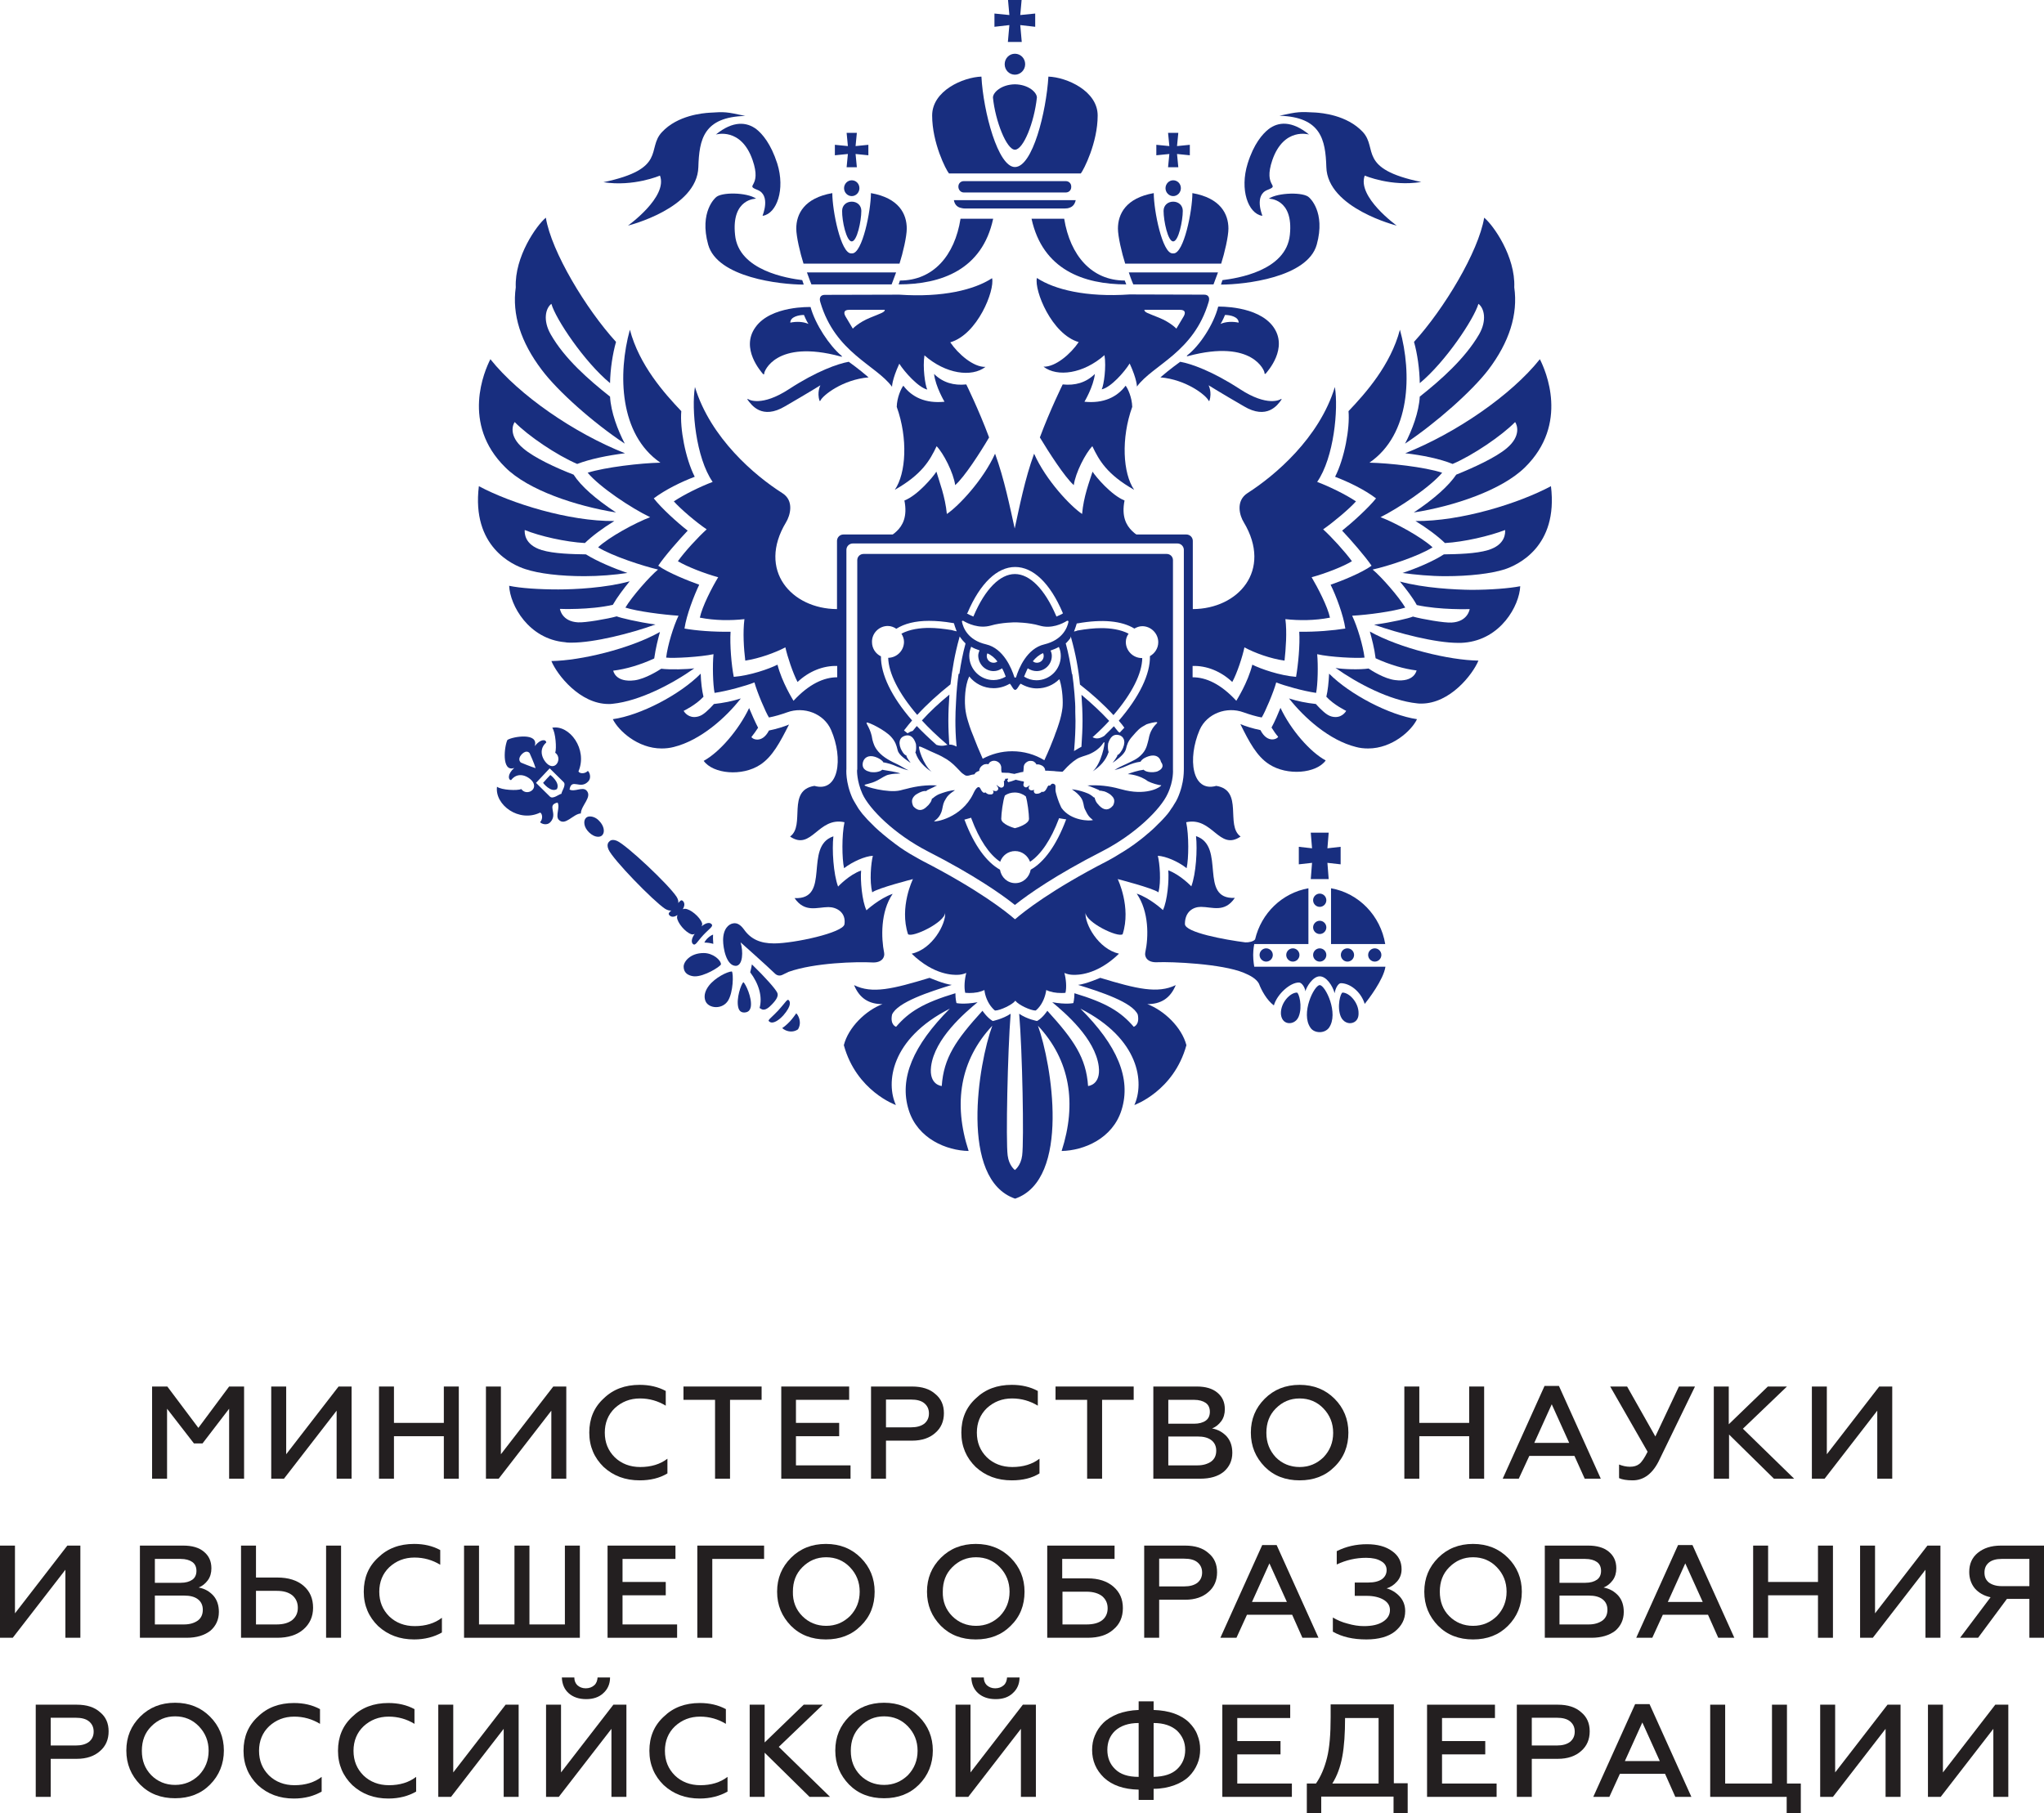 <svg width="142" height="126" viewBox="0 0 142 126" fill="none" xmlns="http://www.w3.org/2000/svg">
<path fill-rule="evenodd" clip-rule="evenodd" d="M91.684 62.096C91.432 62.096 91.224 62.304 91.224 62.556C91.224 62.809 91.432 63.017 91.684 63.017C91.936 63.017 92.143 62.809 92.143 62.556C92.143 62.304 91.936 62.096 91.684 62.096Z" fill="#182E7F"/>
<path fill-rule="evenodd" clip-rule="evenodd" d="M93.151 66.359C93.151 66.612 93.358 66.82 93.61 66.82C93.862 66.82 94.07 66.612 94.07 66.359C94.07 66.106 93.862 65.899 93.61 65.899C93.344 65.899 93.151 66.106 93.151 66.359Z" fill="#182E7F"/>
<path fill-rule="evenodd" clip-rule="evenodd" d="M91.684 65.899C91.432 65.899 91.224 66.106 91.224 66.359C91.224 66.612 91.432 66.82 91.684 66.82C91.936 66.82 92.143 66.612 92.143 66.359C92.143 66.106 91.936 65.899 91.684 65.899Z" fill="#182E7F"/>
<path fill-rule="evenodd" clip-rule="evenodd" d="M95.047 66.359C95.047 66.612 95.255 66.82 95.507 66.82C95.759 66.82 95.966 66.612 95.966 66.359C95.966 66.106 95.759 65.899 95.507 65.899C95.255 65.899 95.047 66.106 95.047 66.359Z" fill="#182E7F"/>
<path fill-rule="evenodd" clip-rule="evenodd" d="M91.061 57.862L91.15 58.947L90.231 58.843V60.061L91.15 59.957L91.061 61.086H92.306L92.218 59.957L93.136 60.061V58.843L92.218 58.947L92.306 57.862H91.061Z" fill="#182E7F"/>
<path fill-rule="evenodd" clip-rule="evenodd" d="M92.469 61.724V65.602H96.234C95.908 63.626 94.396 62.066 92.469 61.724Z" fill="#182E7F"/>
<path fill-rule="evenodd" clip-rule="evenodd" d="M91.684 63.982C91.432 63.982 91.224 64.19 91.224 64.443C91.224 64.695 91.432 64.903 91.684 64.903C91.936 64.903 92.143 64.695 92.143 64.443C92.143 64.19 91.936 63.982 91.684 63.982Z" fill="#182E7F"/>
<path fill-rule="evenodd" clip-rule="evenodd" d="M93.269 68.973C93.136 68.973 92.854 69.954 93.151 70.652C93.314 71.023 93.684 71.172 93.981 71.068C94.292 70.964 94.381 70.682 94.381 70.444C94.411 69.686 93.744 68.973 93.269 68.973Z" fill="#182E7F"/>
<path fill-rule="evenodd" clip-rule="evenodd" d="M90.098 68.973C89.624 68.973 88.957 69.686 88.987 70.444C89.001 70.667 89.09 70.964 89.387 71.068C89.698 71.172 90.069 71.008 90.217 70.652C90.513 69.939 90.232 68.973 90.098 68.973Z" fill="#182E7F"/>
<path fill-rule="evenodd" clip-rule="evenodd" d="M91.684 68.454C91.298 68.454 90.335 70.429 91.046 71.424C91.18 71.618 91.417 71.722 91.684 71.722C91.936 71.722 92.173 71.618 92.321 71.424C93.032 70.429 92.069 68.454 91.684 68.454Z" fill="#182E7F"/>
<path fill-rule="evenodd" clip-rule="evenodd" d="M87.06 66.359C87.06 65.958 87.134 65.602 87.134 65.602H90.898V65.275V62.512V61.724C89.076 62.051 87.623 63.448 87.194 65.275C87.09 65.423 86.749 65.498 86.512 65.483C85.119 65.304 82.318 64.799 82.318 64.205C82.318 63.358 82.881 63.017 83.43 63.017C84.215 63.017 85.074 63.448 85.786 62.393C83.237 62.512 85.193 58.798 83.089 58.1C83.192 59.051 83.089 60.715 82.763 61.591C82.763 61.591 82.007 60.789 81.162 60.477C81.222 61.16 81.103 62.586 80.792 63.24C80.792 63.24 79.903 62.408 78.969 62.096C79.829 63.344 79.799 65.111 79.562 66.196C79.502 66.508 79.725 66.894 80.377 66.864C81.399 66.82 84.882 66.968 86.393 67.592C86.868 67.785 87.268 68.008 87.46 68.35C87.623 68.795 88.009 69.508 88.498 69.865C88.72 69.077 89.653 68.246 90.261 68.275C90.439 68.29 90.646 68.587 90.691 68.884C90.75 68.602 91.195 67.844 91.684 67.844C92.143 67.844 92.573 68.483 92.721 69.018C92.765 68.676 92.973 68.32 93.151 68.32C93.758 68.32 94.529 68.869 94.81 69.761C95.047 69.464 96.115 68.082 96.248 67.176H87.134C87.134 67.161 87.06 66.775 87.06 66.359Z" fill="#182E7F"/>
<path fill-rule="evenodd" clip-rule="evenodd" d="M89.357 66.359C89.357 66.612 89.565 66.82 89.817 66.82C90.069 66.82 90.276 66.612 90.276 66.359C90.276 66.106 90.069 65.899 89.817 65.899C89.565 65.899 89.357 66.106 89.357 66.359Z" fill="#182E7F"/>
<path fill-rule="evenodd" clip-rule="evenodd" d="M87.505 66.359C87.505 66.612 87.712 66.82 87.964 66.82C88.216 66.82 88.424 66.612 88.424 66.359C88.424 66.106 88.216 65.899 87.964 65.899C87.712 65.899 87.505 66.106 87.505 66.359Z" fill="#182E7F"/>
<path fill-rule="evenodd" clip-rule="evenodd" d="M51.287 69.998C51.347 70.251 51.495 70.37 51.732 70.355C51.984 70.34 52.117 70.206 52.162 69.939C52.251 69.33 51.806 68.379 51.643 68.246C51.48 68.394 51.139 69.389 51.287 69.998Z" fill="#182E7F"/>
<path fill-rule="evenodd" clip-rule="evenodd" d="M54.874 70.979C54.666 71.201 54.459 71.365 54.34 71.439C54.429 71.528 54.666 71.677 54.963 71.677C55.126 71.677 55.289 71.632 55.437 71.528C55.733 71.038 55.452 70.533 55.318 70.414C55.229 70.533 55.081 70.756 54.874 70.979Z" fill="#182E7F"/>
<path fill-rule="evenodd" clip-rule="evenodd" d="M53.659 69.761C53.97 69.434 54.089 69.181 54 68.988C53.881 68.721 53.17 67.919 52.236 67.013C52.206 67.206 52.162 67.384 52.117 67.562C52.74 68.394 52.977 69.285 52.769 70.043C52.843 70.088 52.888 70.117 52.918 70.132C53.17 70.251 53.466 69.969 53.659 69.761Z" fill="#182E7F"/>
<path fill-rule="evenodd" clip-rule="evenodd" d="M54.859 69.835C54.889 69.686 54.874 69.582 54.8 69.508C54.77 69.478 54.755 69.478 54.74 69.478C54.681 69.478 54.562 69.627 54.444 69.775C54.34 69.894 54.222 70.043 54.073 70.206C53.925 70.37 53.777 70.503 53.673 70.607C53.54 70.726 53.406 70.86 53.392 70.919C53.392 70.934 53.406 70.949 53.436 70.979C53.48 71.023 53.555 71.053 53.629 71.053C53.747 71.053 54.014 70.994 54.414 70.563C54.725 70.206 54.829 69.969 54.859 69.835Z" fill="#182E7F"/>
<path fill-rule="evenodd" clip-rule="evenodd" d="M49.124 65.23C49.124 65.23 49.005 65.349 48.931 65.498C49.124 65.498 49.346 65.527 49.554 65.587C49.539 65.408 49.524 65.156 49.539 64.948C49.376 64.993 49.198 65.156 49.124 65.23Z" fill="#182E7F"/>
<path fill-rule="evenodd" clip-rule="evenodd" d="M51.45 65.483C51.465 65.498 53.258 67.087 53.851 67.666C53.999 67.8 54.192 67.83 54.385 67.726C54.503 67.666 54.636 67.607 54.785 67.532C56.578 66.894 59.527 66.82 60.608 66.879C61.261 66.909 61.483 66.522 61.423 66.21C61.216 65.186 61.157 63.358 62.016 62.111C61.097 62.423 60.194 63.255 60.194 63.255C59.882 62.601 59.764 61.175 59.823 60.492C58.978 60.789 58.223 61.606 58.223 61.606C57.897 60.729 57.793 59.051 57.897 58.115C55.807 58.813 57.763 62.527 55.2 62.408C55.911 63.448 56.785 63.032 57.556 63.032C58.104 63.032 58.786 63.388 58.667 64.22C58.593 64.814 55.155 65.557 53.777 65.557C52.814 65.557 52.162 65.26 51.688 64.591C51.45 64.265 51.213 64.116 50.947 64.161C50.621 64.205 50.235 64.547 50.235 65.334C50.235 65.884 50.458 67.117 51.124 67.117C51.613 67.087 51.643 66.121 51.45 65.483Z" fill="#182E7F"/>
<path fill-rule="evenodd" clip-rule="evenodd" d="M48.027 64.918C48.101 64.948 48.19 64.933 48.264 64.888C48.013 65.245 48.027 65.483 48.131 65.587C48.309 65.765 48.427 65.438 48.857 64.978C49.287 64.517 49.598 64.369 49.42 64.205C49.316 64.101 49.079 64.086 48.739 64.369C48.783 64.279 48.798 64.205 48.768 64.131C48.62 63.715 47.953 63.151 47.583 63.151C47.523 63.151 47.479 63.166 47.434 63.18C47.597 62.913 47.553 62.72 47.449 62.616C47.331 62.497 47.257 62.586 47.123 62.749C47.138 62.631 47.108 62.482 47.005 62.319C46.456 61.472 43.522 58.709 42.855 58.427C42.455 58.264 42.322 58.486 42.322 58.486C42.322 58.486 42.1 58.635 42.278 59.036C42.574 59.719 45.375 62.601 46.205 63.151C46.382 63.255 46.516 63.284 46.634 63.269C46.471 63.418 46.397 63.492 46.516 63.611C46.62 63.715 46.812 63.76 47.064 63.581C47.049 63.626 47.034 63.685 47.034 63.745C47.049 64.116 47.612 64.785 48.027 64.918Z" fill="#182E7F"/>
<path fill-rule="evenodd" clip-rule="evenodd" d="M50.087 67.013C50.087 66.716 49.539 66.225 48.887 66.225C47.923 66.225 47.494 66.849 47.494 67.161C47.494 67.755 48.057 67.83 48.235 67.844C48.917 67.874 50.028 67.176 50.087 67.013Z" fill="#182E7F"/>
<path fill-rule="evenodd" clip-rule="evenodd" d="M49.257 68.483C49.005 68.81 48.901 69.137 48.975 69.449C49.05 69.82 49.42 69.984 49.746 69.984C50.087 69.984 50.398 69.82 50.576 69.538C50.947 68.944 50.962 67.651 50.843 67.503C50.517 67.518 49.687 67.934 49.257 68.483Z" fill="#182E7F"/>
<path fill-rule="evenodd" clip-rule="evenodd" d="M40.736 54.921C40.455 54.654 39.907 55.055 39.566 54.862C39.714 54.03 40.307 54.907 40.87 54.297C41.092 54.06 40.973 53.674 40.84 53.57C40.588 53.822 40.218 53.733 40.188 53.599C40.84 52.069 39.566 50.346 38.365 50.569C38.602 50.896 38.676 52.01 38.573 52.307C39.032 52.634 38.706 53.421 38.202 53.198C37.861 53.065 37.254 52.203 37.95 51.594C37.935 51.371 37.55 51.327 37.15 51.847C37.447 50.881 35.624 51.178 35.253 51.416C35.046 51.802 34.809 53.688 35.727 53.362C35.239 53.792 35.298 54.194 35.505 54.208C36.068 53.48 36.913 54.075 37.061 54.416C37.298 54.936 36.543 55.293 36.217 54.832C35.935 54.951 34.853 54.907 34.527 54.669C34.364 55.931 36.053 57.179 37.521 56.466C37.654 56.496 37.758 56.882 37.521 57.135C37.639 57.268 38.01 57.372 38.232 57.135C38.795 56.526 37.935 55.946 38.736 55.768C38.928 56.11 38.558 56.704 38.825 56.971C39.269 57.417 39.818 56.555 40.351 56.526C40.366 55.961 41.181 55.367 40.736 54.921ZM36.187 52.99C36.187 52.99 35.905 52.782 36.246 52.411C36.602 52.054 36.794 52.337 36.794 52.337C36.794 52.337 37.12 53.05 37.209 53.377C36.898 53.287 36.187 52.99 36.187 52.99ZM39.002 55.159C38.825 55.189 38.41 55.56 38.202 55.352L37.239 54.401L37.713 53.896L38.188 53.391L39.151 54.342C39.358 54.535 39.017 54.981 39.002 55.159Z" fill="#182E7F"/>
<path fill-rule="evenodd" clip-rule="evenodd" d="M40.988 56.734C40.899 56.734 40.781 56.748 40.692 56.852C40.603 56.956 40.573 57.105 40.603 57.283C40.633 57.476 40.751 57.669 40.914 57.833C41.107 58.026 41.344 58.145 41.551 58.145C41.641 58.145 41.759 58.13 41.848 58.026C42.041 57.818 41.952 57.372 41.641 57.06C41.448 56.837 41.196 56.734 40.988 56.734Z" fill="#182E7F"/>
<path fill-rule="evenodd" clip-rule="evenodd" d="M38.233 53.852L37.981 54.119L37.729 54.401C37.729 54.401 38.262 55.1 38.692 54.832C38.929 54.372 38.233 53.852 38.233 53.852Z" fill="#182E7F"/>
<path fill-rule="evenodd" clip-rule="evenodd" d="M88.957 49.188C88.809 49.559 88.557 50.153 88.335 50.554C88.468 50.777 88.646 51.03 88.794 51.193C88.779 51.327 88.068 51.713 87.564 50.733C87.045 50.629 86.527 50.465 86.171 50.317C86.778 51.55 87.312 52.559 88.171 53.109C89.431 53.926 91.447 53.748 92.099 52.842C91.002 52.248 89.668 50.703 88.957 49.188Z" fill="#182E7F"/>
<path fill-rule="evenodd" clip-rule="evenodd" d="M100.916 32.239C102.339 31.63 104.324 30.278 105.258 29.328C105.376 29.491 105.717 30.278 104.665 31.155C103.909 31.793 102.353 32.506 101.168 32.982C100.634 33.769 99.641 34.66 98.219 35.611C100.99 35.18 104.324 34.066 105.94 32.477C109.022 29.447 107.377 25.748 106.977 24.96C104.991 27.456 101.168 30.085 97.626 31.496C98.812 31.63 100.042 31.883 100.916 32.239Z" fill="#182E7F"/>
<path fill-rule="evenodd" clip-rule="evenodd" d="M98.634 26.624C100.427 25.139 102.398 22.168 102.709 21.113C103.109 21.41 103.317 22.257 102.753 23.237C101.775 24.916 100.101 26.401 98.634 27.56C98.575 28.644 98.1 29.892 97.611 30.828C99.775 29.387 102.264 27.174 103.391 25.703C104.858 23.772 105.465 21.841 105.199 19.97C105.288 17.831 103.746 15.647 103.109 15.127C102.709 17.504 100.308 21.485 98.234 23.757C98.471 24.589 98.619 25.674 98.634 26.624Z" fill="#182E7F"/>
<path fill-rule="evenodd" clip-rule="evenodd" d="M97.255 40.409C97.67 40.914 98.145 41.523 98.426 42.043C100.056 42.399 102.101 42.325 102.101 42.325C102.101 42.325 101.983 43.201 100.842 43.261C100.338 43.291 98.797 43.023 98.159 42.845C97.893 42.964 96.692 43.246 95.462 43.409C97.196 44.018 99.715 44.672 101.301 44.672C101.464 44.672 101.597 44.672 101.731 44.657C104.265 44.434 105.554 42.087 105.613 40.736C104.858 40.884 103.554 40.988 102.205 40.988C101.079 40.973 98.93 40.869 97.255 40.409Z" fill="#182E7F"/>
<path fill-rule="evenodd" clip-rule="evenodd" d="M107.747 33.784C105.495 34.987 101.479 36.235 98.337 36.205C99.138 36.695 99.893 37.26 100.382 37.735C101.701 37.661 103.494 37.245 104.561 36.829C104.576 37.022 104.606 37.854 103.376 38.225C102.546 38.478 101.257 38.508 100.308 38.522C99.552 39.013 98.382 39.503 97.433 39.815C98.308 39.934 99.389 40.038 100.412 40.038C102.086 40.038 103.598 39.859 104.532 39.562C105.421 39.265 108.266 38.002 107.747 33.784Z" fill="#182E7F"/>
<path fill-rule="evenodd" clip-rule="evenodd" d="M95.566 45.742C96.529 46.187 97.537 46.484 98.412 46.588C98.412 46.588 98.263 47.435 96.915 47.257C96.174 47.167 95.27 46.588 95.077 46.455C94.484 46.544 93.254 46.514 92.78 46.41C94.262 47.465 96.544 48.683 98.456 48.876C98.545 48.891 98.649 48.891 98.737 48.891C100.738 48.891 102.309 46.87 102.709 45.905C100.679 45.875 97.27 45.058 95.166 43.885C95.299 44.375 95.477 45.014 95.566 45.742Z" fill="#182E7F"/>
<path fill-rule="evenodd" clip-rule="evenodd" d="M92.143 48.415C92.677 48.995 93.521 49.396 93.521 49.396C93.521 49.396 93.299 49.826 92.78 49.826C92.602 49.826 92.425 49.782 92.247 49.678C91.891 49.47 91.417 48.92 91.417 48.92C90.75 48.846 90.142 48.727 89.55 48.534C90.602 49.871 92.35 51.446 94.203 51.906C94.47 51.98 94.751 52.01 95.048 52.01C96.722 52.01 98.071 50.762 98.441 49.975C96.529 49.693 93.788 48.267 92.336 46.811C92.306 47.405 92.247 47.984 92.143 48.415Z" fill="#182E7F"/>
<path fill-rule="evenodd" clip-rule="evenodd" d="M79.71 69.775C80.629 69.775 81.296 69.389 81.681 68.454C80.421 69.062 78.984 68.721 76.435 67.948C76.435 67.948 75.442 68.379 74.894 68.439C76.435 68.914 78.673 69.642 79.043 70.503C79.191 71.231 78.762 71.35 78.762 71.35C77.872 70.31 76.865 69.686 74.642 69.018C74.642 69.419 74.568 69.701 74.568 69.701C74.568 69.701 74.094 69.82 73.101 69.642C73.975 70.37 76.079 72.152 76.331 74.098C76.494 75.405 75.59 75.465 75.59 75.465C75.457 73.504 74.612 72.271 72.76 70.236C72.76 70.236 72.463 70.711 72.049 70.949C72.049 70.949 71.367 70.83 70.804 70.444C71.026 73.029 71.145 79.267 71.011 80.292C70.922 81.005 70.507 81.302 70.507 81.302C70.507 81.302 70.093 81.005 70.004 80.292C69.87 79.282 70.004 73.029 70.211 70.444C69.648 70.815 68.966 70.949 68.966 70.949C68.566 70.711 68.255 70.236 68.255 70.236C66.403 72.271 65.558 73.504 65.425 75.465C65.425 75.465 64.521 75.405 64.684 74.098C64.936 72.152 67.04 70.37 67.914 69.642C66.921 69.82 66.447 69.701 66.447 69.701C66.447 69.701 66.373 69.419 66.373 69.018C64.15 69.686 63.142 70.31 62.253 71.35C62.253 71.35 61.824 71.231 61.972 70.503C62.342 69.642 64.58 68.914 66.121 68.439C65.573 68.379 64.58 67.948 64.58 67.948C62.031 68.721 60.594 69.077 59.334 68.454C59.719 69.389 60.386 69.775 61.305 69.775C60.134 70.221 58.934 71.395 58.623 72.627C59.497 75.821 62.239 76.787 62.239 76.787C61.542 75.272 61.838 72.197 65.988 70.088C63.439 72.642 62.446 74.945 63.128 77.128C63.75 79.134 65.765 79.951 67.292 79.98C66.21 76.668 66.699 73.667 68.937 71.276C67.973 73.89 66.625 81.956 70.522 83.293C74.405 81.956 73.056 73.89 72.108 71.276C74.346 73.667 74.82 76.668 73.753 79.98C75.279 79.951 77.294 79.134 77.917 77.128C78.599 74.945 77.621 72.642 75.057 70.088C79.206 72.197 79.502 75.257 78.806 76.787C78.806 76.787 81.547 75.821 82.422 72.627C82.096 71.38 80.881 70.221 79.71 69.775Z" fill="#182E7F"/>
<path fill-rule="evenodd" clip-rule="evenodd" d="M52.206 51.208C52.354 51.03 52.532 50.777 52.666 50.569C52.458 50.168 52.191 49.559 52.043 49.203C51.317 50.718 49.998 52.263 48.887 52.871C49.539 53.778 51.554 53.971 52.814 53.139C53.658 52.589 54.192 51.579 54.814 50.346C54.459 50.495 53.94 50.658 53.421 50.762C52.932 51.713 52.221 51.342 52.206 51.208Z" fill="#182E7F"/>
<path fill-rule="evenodd" clip-rule="evenodd" d="M42.796 35.611C41.359 34.66 40.366 33.784 39.847 32.982C38.647 32.521 37.106 31.808 36.35 31.155C35.298 30.278 35.639 29.476 35.757 29.328C36.676 30.278 38.676 31.63 40.099 32.239C40.988 31.897 42.218 31.645 43.419 31.496C39.862 30.085 36.054 27.456 34.068 24.96C33.668 25.748 32.023 29.447 35.105 32.477C36.691 34.066 40.025 35.165 42.796 35.611Z" fill="#182E7F"/>
<path fill-rule="evenodd" clip-rule="evenodd" d="M43.404 30.828C42.915 29.892 42.441 28.644 42.381 27.56C40.914 26.401 39.225 24.931 38.261 23.237C37.698 22.257 37.906 21.41 38.306 21.113C38.602 22.168 40.588 25.139 42.381 26.624C42.396 25.674 42.559 24.589 42.796 23.757C40.721 21.485 38.306 17.489 37.921 15.127C37.283 15.647 35.742 17.831 35.831 19.97C35.565 21.841 36.172 23.772 37.639 25.703C38.751 27.189 41.225 29.387 43.404 30.828Z" fill="#182E7F"/>
<path fill-rule="evenodd" clip-rule="evenodd" d="M39.699 44.657C41.285 44.657 43.804 44.018 45.538 43.395C44.308 43.231 43.107 42.934 42.841 42.83C42.203 43.008 40.662 43.276 40.158 43.246C39.017 43.187 38.899 42.31 38.899 42.31C38.899 42.31 40.944 42.399 42.574 42.028C42.87 41.508 43.33 40.899 43.745 40.394C42.07 40.855 39.921 40.959 38.78 40.959C37.432 40.959 36.128 40.869 35.372 40.706C35.431 42.058 36.721 44.405 39.255 44.627C39.403 44.657 39.551 44.657 39.699 44.657Z" fill="#182E7F"/>
<path fill-rule="evenodd" clip-rule="evenodd" d="M40.603 40.038C41.626 40.038 42.707 39.948 43.582 39.815C42.633 39.488 41.462 38.998 40.707 38.522C39.758 38.508 38.469 38.478 37.639 38.225C36.424 37.854 36.439 37.022 36.454 36.829C37.506 37.26 39.299 37.661 40.633 37.735C41.122 37.26 41.877 36.695 42.678 36.205C39.536 36.235 35.52 34.987 33.268 33.784C32.749 37.988 35.609 39.265 36.498 39.547C37.432 39.859 38.928 40.038 40.603 40.038Z" fill="#182E7F"/>
<path fill-rule="evenodd" clip-rule="evenodd" d="M45.938 46.469C45.73 46.603 44.841 47.167 44.1 47.272C42.737 47.45 42.603 46.603 42.603 46.603C43.478 46.499 44.486 46.202 45.449 45.756C45.553 45.029 45.715 44.39 45.849 43.914C43.759 45.088 40.336 45.905 38.306 45.935C38.706 46.9 40.292 48.92 42.278 48.92C42.366 48.92 42.47 48.92 42.559 48.905C44.456 48.712 46.753 47.494 48.235 46.44C47.761 46.514 46.531 46.544 45.938 46.469Z" fill="#182E7F"/>
<path fill-rule="evenodd" clip-rule="evenodd" d="M51.465 48.534C50.872 48.727 50.265 48.846 49.598 48.92C49.598 48.92 49.124 49.47 48.768 49.678C48.59 49.782 48.398 49.826 48.235 49.826C47.716 49.826 47.494 49.396 47.494 49.396C47.494 49.396 48.338 48.995 48.872 48.415C48.768 47.984 48.694 47.405 48.679 46.811C47.227 48.282 44.486 49.708 42.574 49.975C42.959 50.762 44.293 52.01 45.967 52.01C46.249 52.01 46.531 51.98 46.812 51.906C48.664 51.446 50.428 49.871 51.465 48.534Z" fill="#182E7F"/>
<path fill-rule="evenodd" clip-rule="evenodd" d="M69.797 4.462C69.797 4.863 70.108 5.19 70.508 5.19C70.894 5.19 71.22 4.863 71.22 4.462C71.22 4.061 70.909 3.734 70.508 3.734C70.108 3.734 69.797 4.061 69.797 4.462Z" fill="#182E7F"/>
<path fill-rule="evenodd" clip-rule="evenodd" d="M70.019 2.917H70.983L70.879 1.743L71.917 1.862V0.941L70.879 1.045L70.983 -0.113H70.019L70.123 1.045L69.086 0.941V1.862L70.123 1.743L70.019 2.917Z" fill="#182E7F"/>
<path fill-rule="evenodd" clip-rule="evenodd" d="M66.684 14.429C66.788 14.459 66.907 14.488 67.04 14.488H73.96C74.094 14.488 74.212 14.473 74.316 14.429C74.538 14.355 74.672 14.176 74.731 13.909H66.269C66.314 14.176 66.462 14.355 66.684 14.429Z" fill="#182E7F"/>
<path fill-rule="evenodd" clip-rule="evenodd" d="M66.951 13.374H74.049C74.257 13.374 74.42 13.211 74.42 13.003V12.958C74.42 12.75 74.257 12.587 74.049 12.587H66.951C66.744 12.587 66.581 12.75 66.581 12.958V13.003C66.596 13.211 66.759 13.374 66.951 13.374Z" fill="#182E7F"/>
<path fill-rule="evenodd" clip-rule="evenodd" d="M75.087 12.052C75.279 11.815 76.257 9.928 76.257 8.027C76.257 6.319 74.109 5.368 72.834 5.323C72.686 7.774 71.737 11.607 70.507 11.607C69.337 11.607 68.314 7.789 68.181 5.323C66.906 5.368 64.758 6.304 64.758 8.027C64.758 9.928 65.721 11.815 65.928 12.052H75.087Z" fill="#182E7F"/>
<path fill-rule="evenodd" clip-rule="evenodd" d="M70.509 10.403C71.087 10.403 71.843 8.547 72.035 6.779C72.035 6.423 71.457 5.873 70.509 5.858C69.56 5.873 68.982 6.423 68.982 6.779C69.145 8.413 69.93 10.403 70.509 10.403Z" fill="#182E7F"/>
<path fill-rule="evenodd" clip-rule="evenodd" d="M87.668 14.993L87.698 14.979C87.698 14.979 87.105 13.567 88.053 13.196C89.002 12.825 87.727 13.062 88.394 11.117C89.195 8.814 90.944 9.349 90.944 9.349C89.743 8.368 88.794 8.458 88.127 8.977C87.713 9.304 87.105 9.988 86.675 11.369C86.112 13.196 86.719 14.83 87.668 14.993Z" fill="#182E7F"/>
<path fill-rule="evenodd" clip-rule="evenodd" d="M92.143 11.607C92.217 14.473 97.033 15.677 97.033 15.677C97.033 15.677 94.262 13.686 94.811 12.201C94.811 12.201 96.633 12.988 98.737 12.646C94.292 11.726 95.744 10.329 94.677 9.171C93.566 7.982 91.802 7.849 91.387 7.819C90.276 7.759 90.187 7.759 88.883 8.042C91.773 8.131 92.084 9.705 92.143 11.607Z" fill="#182E7F"/>
<path fill-rule="evenodd" clip-rule="evenodd" d="M78.243 19.762L78.139 19.494C75.842 19.494 74.346 17.756 73.931 15.201H71.663C72.434 18.737 75.279 19.762 78.243 19.762Z" fill="#182E7F"/>
<path fill-rule="evenodd" clip-rule="evenodd" d="M91.476 16.999C92.113 14.711 90.957 13.731 90.957 13.731C90.602 13.33 88.779 13.374 88.142 13.805C88.142 13.805 89.876 13.775 89.609 16.315C89.357 18.841 85.889 19.346 84.926 19.465L84.823 19.776C86.467 19.776 90.839 19.286 91.476 16.999Z" fill="#182E7F"/>
<path fill-rule="evenodd" clip-rule="evenodd" d="M78.732 19.762H84.304C84.304 19.762 84.437 19.42 84.615 18.93H78.421C78.584 19.435 78.732 19.762 78.732 19.762Z" fill="#182E7F"/>
<path fill-rule="evenodd" clip-rule="evenodd" d="M81.503 13.627C81.8 13.627 82.037 13.374 82.037 13.077C82.037 12.765 81.8 12.528 81.503 12.528C81.207 12.528 80.97 12.78 80.97 13.077C80.97 13.374 81.207 13.627 81.503 13.627Z" fill="#182E7F"/>
<path fill-rule="evenodd" clip-rule="evenodd" d="M84.837 18.321C85.074 17.578 85.341 16.434 85.341 15.885C85.341 14.874 84.793 13.761 82.837 13.419C82.837 14.652 82.244 17.608 81.533 17.608H81.459C80.747 17.608 80.154 14.637 80.154 13.419C78.213 13.761 77.665 14.874 77.665 15.885C77.665 16.434 77.932 17.578 78.169 18.321H84.837Z" fill="#182E7F"/>
<path fill-rule="evenodd" clip-rule="evenodd" d="M81.503 16.776C81.874 16.776 82.17 15.35 82.17 14.652C82.17 14.265 81.874 14.013 81.503 14.013C81.133 14.013 80.836 14.265 80.836 14.652C80.836 15.35 81.133 16.776 81.503 16.776Z" fill="#182E7F"/>
<path fill-rule="evenodd" clip-rule="evenodd" d="M81.147 11.621H81.859L81.77 10.7L82.659 10.79V10.062L81.77 10.151L81.859 9.23H81.147L81.237 10.151L80.332 10.062V10.79L81.237 10.7L81.147 11.621Z" fill="#182E7F"/>
<path fill-rule="evenodd" clip-rule="evenodd" d="M49.731 9.349C49.731 9.349 51.48 8.814 52.281 11.117C52.962 13.062 51.688 12.825 52.622 13.196C53.57 13.567 52.977 14.979 52.977 14.979L53.007 14.993C53.956 14.83 54.563 13.181 54 11.369C53.555 9.988 52.962 9.304 52.547 8.977C51.88 8.472 50.932 8.368 49.731 9.349Z" fill="#182E7F"/>
<path fill-rule="evenodd" clip-rule="evenodd" d="M45.849 12.201C46.412 13.686 43.626 15.677 43.626 15.677C43.626 15.677 48.442 14.488 48.516 11.607C48.575 9.69 48.872 8.131 51.776 8.056C50.458 7.774 50.383 7.759 49.272 7.834C48.857 7.863 47.079 7.997 45.982 9.185C44.9 10.344 46.367 11.726 41.922 12.661C44.026 12.988 45.849 12.201 45.849 12.201Z" fill="#182E7F"/>
<path fill-rule="evenodd" clip-rule="evenodd" d="M62.431 19.762C65.395 19.762 68.24 18.737 68.996 15.201H66.729C66.329 17.756 64.832 19.494 62.52 19.494L62.431 19.762Z" fill="#182E7F"/>
<path fill-rule="evenodd" clip-rule="evenodd" d="M52.532 13.805C51.895 13.359 50.072 13.33 49.717 13.731C49.717 13.731 48.561 14.711 49.198 16.999C49.835 19.286 54.207 19.776 55.837 19.776L55.733 19.465C54.785 19.346 51.302 18.826 51.065 16.315C50.798 13.775 52.532 13.805 52.532 13.805Z" fill="#182E7F"/>
<path fill-rule="evenodd" clip-rule="evenodd" d="M56.37 19.762H61.942C61.942 19.762 62.076 19.42 62.253 18.93H56.059C56.237 19.435 56.37 19.762 56.37 19.762Z" fill="#182E7F"/>
<path fill-rule="evenodd" clip-rule="evenodd" d="M59.171 13.627C59.468 13.627 59.705 13.374 59.705 13.077C59.705 12.765 59.468 12.528 59.171 12.528C58.875 12.528 58.638 12.78 58.638 13.077C58.638 13.374 58.875 13.627 59.171 13.627Z" fill="#182E7F"/>
<path fill-rule="evenodd" clip-rule="evenodd" d="M62.49 18.321C62.728 17.578 62.994 16.434 62.994 15.885C62.994 14.874 62.461 13.761 60.505 13.419C60.505 14.637 59.912 17.608 59.201 17.608H59.127C58.415 17.608 57.822 14.652 57.822 13.419C55.866 13.761 55.318 14.874 55.318 15.885C55.318 16.434 55.585 17.578 55.822 18.321H62.49Z" fill="#182E7F"/>
<path fill-rule="evenodd" clip-rule="evenodd" d="M59.171 16.776C59.542 16.776 59.838 15.35 59.838 14.652C59.838 14.265 59.542 14.013 59.171 14.013C58.801 14.013 58.504 14.265 58.504 14.652C58.489 15.35 58.801 16.776 59.171 16.776Z" fill="#182E7F"/>
<path fill-rule="evenodd" clip-rule="evenodd" d="M58.816 11.621H59.527L59.438 10.7L60.327 10.79V10.062L59.438 10.151L59.527 9.23H58.816L58.904 10.151L58 10.062V10.79L58.904 10.7L58.816 11.621Z" fill="#182E7F"/>
<path fill-rule="evenodd" clip-rule="evenodd" d="M89.016 27.783C89.061 27.723 89.016 27.709 88.972 27.738C88.942 27.768 88.053 28.288 86.141 27.04C84.23 25.792 82.748 25.273 81.992 25.139C81.992 25.139 81.281 25.644 80.614 26.223C82.407 26.372 83.8 27.471 83.963 27.842C83.978 27.872 84.022 27.872 84.022 27.842C84.215 27.263 83.963 26.773 83.963 26.773C83.963 26.773 84.793 27.293 86.408 28.228C88.023 29.194 88.764 28.139 89.016 27.783Z" fill="#182E7F"/>
<path fill-rule="evenodd" clip-rule="evenodd" d="M78.48 25.258C78.999 26.387 78.984 26.862 78.984 26.862C80.095 25.347 82.926 24.5 83.963 20.994C84.067 20.668 83.948 20.475 83.652 20.475C83.489 20.475 78.48 20.46 78.48 20.46C75.457 20.668 73.249 20.118 72.034 19.316C71.841 20.177 73.056 23.223 74.938 23.772C74.39 24.589 73.323 25.51 72.493 25.48C73.456 26.223 75.264 25.971 76.731 24.678C76.865 25.51 76.687 26.743 76.539 27.055C77.176 26.921 78.124 25.837 78.48 25.258ZM81.977 21.529C82.392 21.529 82.348 21.782 82.229 21.99C82.111 22.198 81.725 22.836 81.725 22.836C81.725 22.836 81.325 22.406 80.525 22.079C79.725 21.752 79.502 21.707 79.502 21.529H81.977Z" fill="#182E7F"/>
<path fill-rule="evenodd" clip-rule="evenodd" d="M82.496 24.678C82.407 24.767 82.466 24.767 82.555 24.738C87.075 23.535 87.86 25.822 87.846 25.896C87.831 25.985 87.89 26.015 87.949 25.941C88.038 25.822 89.535 24.203 88.453 22.703C87.371 21.217 84.63 21.306 84.63 21.306C84.319 22.539 83.341 24.025 82.496 24.678ZM84.793 22.51C84.941 22.287 85.104 21.886 85.104 21.886C85.445 21.886 86.052 22.005 86.052 22.42C85.638 22.331 85.148 22.346 84.793 22.51Z" fill="#182E7F"/>
<path fill-rule="evenodd" clip-rule="evenodd" d="M74.597 33.71C74.716 32.848 75.412 31.496 75.887 31.006C76.361 32.001 76.909 32.967 78.791 34.036C78.006 32.893 77.872 30.457 78.658 28.273C78.643 27.619 78.347 26.981 78.198 26.802C77.606 27.59 76.672 28.05 75.338 27.916C75.338 27.916 75.961 26.877 76.064 25.985C75.442 26.595 74.686 26.802 73.827 26.713C73.827 26.713 72.967 28.451 72.241 30.397C72.849 31.407 73.975 33.16 74.597 33.71Z" fill="#182E7F"/>
<path fill-rule="evenodd" clip-rule="evenodd" d="M51.94 27.783C51.895 27.723 51.94 27.709 51.984 27.738C52.014 27.768 52.903 28.288 54.814 27.04C56.726 25.792 58.208 25.273 58.964 25.139C58.964 25.139 59.675 25.644 60.342 26.223C58.549 26.372 57.156 27.471 56.993 27.842C56.978 27.872 56.934 27.872 56.934 27.842C56.741 27.263 56.993 26.773 56.993 26.773C56.993 26.773 56.163 27.293 54.548 28.228C52.932 29.194 52.206 28.139 51.94 27.783Z" fill="#182E7F"/>
<path fill-rule="evenodd" clip-rule="evenodd" d="M64.417 27.07C64.269 26.758 64.091 25.525 64.224 24.693C65.691 25.985 67.499 26.238 68.463 25.495C67.633 25.525 66.566 24.604 66.017 23.787C67.914 23.238 69.115 20.177 68.922 19.331C67.692 20.133 65.499 20.683 62.476 20.475C62.476 20.475 57.452 20.489 57.304 20.489C57.008 20.489 56.889 20.683 56.993 21.009C58.03 24.515 60.86 25.362 61.972 26.877C61.972 26.877 61.957 26.401 62.476 25.273C62.831 25.837 63.794 26.921 64.417 27.07ZM61.468 21.529C61.468 21.693 61.246 21.752 60.445 22.079C59.645 22.406 59.245 22.836 59.245 22.836C59.245 22.836 58.86 22.198 58.741 21.99C58.623 21.782 58.578 21.529 58.993 21.529H61.468Z" fill="#182E7F"/>
<path fill-rule="evenodd" clip-rule="evenodd" d="M56.311 21.336C56.311 21.336 53.555 21.232 52.488 22.732C51.406 24.218 52.903 25.852 52.992 25.971C53.051 26.045 53.11 26.015 53.095 25.926C53.081 25.852 53.866 23.549 58.386 24.767C58.489 24.797 58.549 24.797 58.445 24.708C57.63 24.025 56.637 22.539 56.311 21.336ZM56.163 22.51C55.807 22.346 55.318 22.331 54.903 22.42C54.903 22.005 55.511 21.886 55.852 21.886C55.852 21.886 56.015 22.287 56.163 22.51Z" fill="#182E7F"/>
<path fill-rule="evenodd" clip-rule="evenodd" d="M66.358 33.71C66.24 32.848 65.543 31.496 65.069 31.006C64.595 32.001 64.046 32.967 62.164 34.036C62.95 32.893 63.083 30.457 62.298 28.273C62.313 27.619 62.609 26.981 62.757 26.802C63.35 27.59 64.284 28.05 65.617 27.916C65.617 27.916 64.995 26.877 64.891 25.985C65.513 26.595 66.269 26.802 67.129 26.713C67.129 26.713 67.988 28.451 68.714 30.397C68.122 31.407 66.995 33.16 66.358 33.71Z" fill="#182E7F"/>
<path d="M78.124 34.779C77.206 34.408 76.138 33.145 75.901 32.774C75.679 33.487 75.279 34.497 75.175 35.715C74.375 35.18 72.656 33.368 71.841 31.526C71.204 33.264 70.819 35.24 70.493 36.725C70.166 35.254 69.766 33.264 69.129 31.526C68.299 33.368 66.58 35.18 65.78 35.715C65.662 34.497 65.261 33.487 65.054 32.774C64.817 33.145 63.75 34.423 62.831 34.779C63.276 37.022 61.453 37.23 61.423 37.691H70.478H79.532C79.502 37.23 77.68 37.007 78.124 34.779Z" fill="#182E7F"/>
<path d="M81.488 53.48V38.923C81.488 38.686 81.296 38.493 81.059 38.493H59.986C59.749 38.493 59.556 38.686 59.556 38.923V53.391V53.451L59.541 53.525C59.541 53.525 59.512 54.268 59.912 55.159C60.386 56.214 62.135 57.966 64.447 59.155C67.677 60.804 69.574 62.14 70.507 62.883C71.441 62.14 73.338 60.804 76.568 59.155C78.88 57.966 80.644 56.214 81.118 55.159C81.548 54.253 81.488 53.495 81.488 53.48ZM74.39 44.226L74.42 44.345C74.716 45.4 74.924 46.484 75.027 47.569C75.902 48.252 76.687 48.965 77.354 49.693C78.643 48.192 79.34 46.796 79.354 45.727C79.34 45.727 79.325 45.727 79.325 45.727C78.717 45.727 78.213 45.222 78.213 44.612C78.213 44.39 78.287 44.197 78.406 44.033C77.843 43.736 77.117 43.647 76.524 43.647C76.02 43.647 75.472 43.706 74.879 43.81C74.849 43.81 74.82 43.825 74.79 43.84L74.612 43.885L74.657 43.766C74.716 43.617 74.76 43.469 74.79 43.365L74.805 43.32H74.849C76.583 43.008 77.932 43.142 78.806 43.677C78.969 43.588 79.147 43.513 79.354 43.513C79.962 43.513 80.466 44.018 80.466 44.627C80.466 45.043 80.229 45.4 79.888 45.593C79.918 46.826 79.162 48.415 77.724 50.079C77.798 50.168 77.873 50.257 77.947 50.346C77.991 50.406 78.035 50.465 78.08 50.525L78.11 50.569L78.065 50.614C77.991 50.688 77.917 50.777 77.828 50.866L77.798 50.911L77.754 50.881C77.739 50.881 77.724 50.866 77.71 50.866L77.695 50.851C77.65 50.792 77.606 50.747 77.561 50.688C77.502 50.614 77.443 50.539 77.383 50.465C77.221 50.643 77.028 50.822 76.85 51L76.717 51.133C76.435 51.312 76.198 51.356 75.99 51.267L75.902 51.223L75.976 51.163C76.405 50.777 76.761 50.42 77.058 50.094C76.494 49.485 75.842 48.876 75.131 48.282C75.175 48.891 75.205 49.5 75.205 50.094C75.205 50.629 75.175 51.193 75.131 51.861V51.891L75.101 51.906C75.013 51.95 74.864 52.04 74.716 52.129L74.612 52.188L74.627 52.069C74.686 51.356 74.716 50.703 74.716 50.094C74.716 49.886 74.701 49.678 74.701 49.47V49.321V49.306C74.716 48.905 74.612 47.643 74.494 46.841L74.464 46.826V46.796C74.36 46.098 74.227 45.4 74.049 44.746L74.034 44.702L74.079 44.672C74.094 44.672 74.094 44.657 74.094 44.657L74.123 44.627C74.212 44.538 74.286 44.434 74.36 44.345L74.39 44.226ZM67.218 42.578C68.092 40.528 69.278 39.399 70.522 39.399C71.782 39.399 72.953 40.528 73.827 42.578L73.842 42.622L73.797 42.652C73.753 42.681 73.634 42.741 73.457 42.815L73.397 42.845L73.368 42.785C72.582 40.944 71.545 39.889 70.507 39.889C69.47 39.889 68.433 40.944 67.647 42.785L67.618 42.845L67.559 42.815C67.381 42.741 67.262 42.681 67.218 42.652L67.173 42.622L67.218 42.578ZM66.921 43.142C67.218 43.32 68.003 43.706 68.833 43.469C69.589 43.246 70.522 43.246 70.522 43.246C70.522 43.246 71.456 43.246 72.212 43.469C73.041 43.721 73.812 43.335 74.123 43.142C74.183 43.112 74.242 43.157 74.227 43.216C74.153 43.588 73.842 44.464 72.552 44.776C71.337 45.058 70.774 46.455 70.596 47.034C70.582 47.108 70.478 47.108 70.463 47.034C70.285 46.469 69.722 45.058 68.507 44.776C67.218 44.479 66.906 43.588 66.832 43.216C66.803 43.157 66.862 43.112 66.921 43.142ZM69.026 46.633C69.248 46.633 69.441 46.558 69.618 46.44C69.737 46.662 69.811 46.855 69.87 47.019C69.618 47.167 69.322 47.257 69.026 47.257C68.092 47.257 67.336 46.499 67.336 45.563C67.336 45.34 67.395 45.132 67.47 44.939C67.633 45.043 67.825 45.118 68.048 45.192C68.003 45.311 67.959 45.429 67.959 45.563C67.974 46.157 68.448 46.633 69.026 46.633ZM68.551 45.578C68.551 45.519 68.566 45.444 68.596 45.4C68.877 45.519 69.115 45.727 69.292 45.964C69.218 46.024 69.129 46.053 69.026 46.053C68.759 46.053 68.551 45.845 68.551 45.578ZM69.026 47.821C69.411 47.821 69.796 47.717 70.152 47.509C70.256 47.583 70.389 47.94 70.522 47.94C70.671 47.94 70.789 47.598 70.908 47.509C71.263 47.717 71.649 47.836 72.034 47.836C72.641 47.836 73.19 47.598 73.59 47.197C73.59 47.212 73.605 47.227 73.62 47.257C73.827 47.925 73.857 48.816 73.812 49.188C73.768 49.544 73.679 49.93 73.575 50.242C73.442 50.673 73.308 51 73.308 51C73.308 51 73.279 51.104 73.219 51.252C73.101 51.564 72.864 52.158 72.552 52.827C71.9 52.426 71.13 52.203 70.315 52.203C69.574 52.203 68.877 52.396 68.27 52.723C68.003 52.129 67.796 51.609 67.677 51.297C67.603 51.119 67.573 51.015 67.559 51C67.559 51 67.395 50.614 67.247 50.109C67.158 49.826 67.084 49.5 67.055 49.188C67.025 48.92 66.995 48.014 67.218 47.301C67.247 47.197 67.292 47.108 67.336 47.004C67.722 47.494 68.329 47.821 69.026 47.821ZM72.019 46.633C72.597 46.633 73.071 46.157 73.071 45.578C73.071 45.444 73.041 45.325 72.982 45.207C73.19 45.132 73.382 45.058 73.56 44.954C73.649 45.147 73.694 45.355 73.694 45.578C73.694 46.514 72.938 47.271 72.004 47.271C71.693 47.271 71.412 47.182 71.145 47.019C71.204 46.87 71.293 46.662 71.397 46.44C71.604 46.573 71.812 46.633 72.019 46.633ZM71.752 45.949C71.945 45.712 72.182 45.504 72.464 45.385C72.493 45.444 72.508 45.504 72.508 45.578C72.508 45.845 72.301 46.053 72.034 46.053C71.915 46.053 71.826 46.009 71.752 45.949ZM61.675 43.498C61.898 43.498 62.09 43.573 62.268 43.692C62.831 43.335 63.587 43.142 64.535 43.142C65.039 43.142 65.588 43.187 66.18 43.291L66.269 43.305L66.284 43.35C66.314 43.454 66.358 43.602 66.418 43.751L66.462 43.87L66.269 43.825C66.21 43.81 66.151 43.796 66.106 43.781C65.558 43.692 65.025 43.632 64.55 43.632C63.943 43.632 63.202 43.721 62.624 44.033C62.728 44.197 62.802 44.39 62.802 44.598C62.802 45.207 62.313 45.697 61.705 45.712C61.735 46.781 62.431 48.178 63.721 49.678C64.387 48.95 65.173 48.237 66.032 47.554C66.151 46.484 66.343 45.4 66.64 44.345L66.669 44.226L66.743 44.33C66.818 44.434 66.892 44.523 66.981 44.612C67.01 44.642 67.025 44.657 67.04 44.672L67.07 44.702V44.746C66.892 45.4 66.758 46.083 66.655 46.781L66.64 46.826H66.595C66.521 47.331 66.447 48.029 66.418 48.757C66.388 49.262 66.373 49.678 66.373 50.079C66.373 50.584 66.388 51.133 66.447 51.772L66.462 51.876L66.358 51.832C66.225 51.772 66.106 51.742 66.003 51.742H65.943V51.683C65.914 51.208 65.884 50.658 65.884 50.079C65.884 49.485 65.914 48.876 65.958 48.267C65.247 48.846 64.595 49.455 64.046 50.064C64.521 50.584 65.084 51.119 65.736 51.683L65.825 51.757L65.706 51.787C65.484 51.846 65.276 51.832 65.054 51.757L65.039 51.742C64.491 51.252 64.061 50.836 63.691 50.45C63.617 50.539 63.543 50.629 63.468 50.718L63.409 50.792H63.394C63.291 50.822 63.187 50.866 63.098 50.926L63.054 50.955L63.009 50.926C62.98 50.896 62.95 50.881 62.92 50.851C62.891 50.836 62.876 50.822 62.846 50.792L62.802 50.747L62.846 50.703C63.024 50.465 63.202 50.257 63.365 50.064C61.927 48.415 61.186 46.841 61.201 45.608C60.831 45.429 60.579 45.058 60.579 44.612C60.564 44.004 61.068 43.498 61.675 43.498ZM74.049 56.986C73.397 58.724 72.538 59.912 71.604 60.432C71.515 60.952 71.085 61.368 70.537 61.368C69.989 61.368 69.559 60.967 69.47 60.432C68.537 59.912 67.677 58.739 67.025 57.016L66.995 56.956L67.47 56.823L67.484 56.882C68.033 58.353 68.729 59.378 69.485 59.883C69.633 59.452 70.033 59.14 70.522 59.14C70.996 59.14 71.397 59.452 71.56 59.883C72.315 59.378 73.012 58.353 73.56 56.897L73.575 56.852L73.634 56.867C73.753 56.882 73.886 56.912 74.005 56.927L74.079 56.941L74.049 56.986ZM69.559 56.897C69.559 56.54 69.678 55.62 69.811 55.278C70.004 55.144 70.241 55.07 70.493 55.07C70.789 55.07 71.056 55.174 71.263 55.337C71.382 55.679 71.486 56.555 71.486 56.897C71.486 57.268 70.656 57.521 70.507 57.55C70.389 57.521 69.559 57.268 69.559 56.897ZM80.703 53.391C80.644 53.466 80.57 53.525 80.466 53.57C80.466 53.57 80.451 53.57 80.451 53.584C80.362 53.629 80.243 53.644 80.11 53.659H80.021C79.843 53.659 79.68 53.629 79.562 53.57C79.517 53.54 79.473 53.51 79.428 53.48L79.414 53.495C79.117 53.525 78.525 53.703 78.347 53.792C78.45 53.792 79.177 53.852 79.74 54.283C79.992 54.416 80.481 54.565 80.673 54.565C80.688 54.654 79.799 55.278 78.198 54.921L77.784 54.817C77.043 54.609 76.302 54.535 75.546 54.58C75.635 54.609 75.709 54.639 75.753 54.654C75.961 54.728 76.153 54.817 76.331 54.892C76.361 54.907 76.376 54.921 76.391 54.951C76.435 54.936 76.48 54.936 76.509 54.951C76.583 54.966 76.657 54.981 76.731 54.996C76.82 55.025 76.909 55.07 77.013 55.129C77.146 55.204 77.235 55.293 77.309 55.382C77.354 55.441 77.383 55.501 77.398 55.56C77.428 55.694 77.398 55.842 77.324 55.976C77.028 56.333 76.702 56.333 76.361 55.976C76.346 55.961 76.302 55.917 76.302 55.902C76.242 55.857 76.124 55.709 76.079 55.545C76.065 55.516 76.05 55.471 76.05 55.426C76.035 55.411 76.005 55.426 75.99 55.411C75.857 55.293 75.709 55.189 75.561 55.129C75.264 55.01 74.968 54.921 74.686 54.877C74.597 54.862 74.538 54.862 74.464 54.847C74.731 55.025 74.938 55.204 75.087 55.411C75.087 55.426 75.101 55.441 75.116 55.456C75.294 55.738 75.264 55.976 75.353 56.199C75.605 56.748 75.709 56.793 75.931 56.986C75.709 57.06 74.405 57.045 73.753 56.154C73.723 56.11 73.708 56.065 73.679 56.006C73.531 55.694 73.412 55.307 73.353 55.07C73.279 54.788 73.397 54.58 73.249 54.491C73.086 54.401 73.012 54.52 73.012 54.52C73.012 54.52 72.997 54.535 72.982 54.55L72.967 54.565L72.953 54.58L72.938 54.594L72.849 54.58C72.79 54.639 72.775 54.654 72.76 54.699L72.73 54.758C72.701 54.803 72.686 54.832 72.671 54.862C72.656 54.877 72.641 54.907 72.627 54.921C72.612 54.951 72.582 54.966 72.567 54.981C72.552 54.996 72.523 55.011 72.508 55.011C72.464 55.04 72.419 55.04 72.375 55.011C72.36 55.025 72.345 55.04 72.33 55.055C72.315 55.07 72.271 55.1 72.256 55.1C72.182 55.144 72.093 55.159 72.004 55.159C71.915 55.159 71.841 55.1 71.826 55.011C71.812 54.966 71.826 54.921 71.856 54.877L71.826 54.892C71.767 54.907 71.723 54.921 71.663 54.921C71.604 54.921 71.545 54.892 71.486 54.832C71.456 54.773 71.456 54.699 71.5 54.639C71.56 54.58 71.515 54.58 71.515 54.58C71.456 54.624 71.397 54.669 71.337 54.699C71.278 54.728 71.219 54.713 71.159 54.669C71.115 54.624 71.085 54.565 71.1 54.505L71.115 54.431C71.115 54.416 71.115 54.401 71.13 54.387C71.13 54.372 71.13 54.342 71.13 54.342C71.13 54.342 71.13 54.327 71.13 54.312C71.115 54.312 71.085 54.297 71.071 54.297L71.011 54.283C70.996 54.283 70.996 54.283 70.982 54.283C70.848 54.253 70.73 54.223 70.611 54.194C70.596 54.194 70.582 54.194 70.567 54.179C70.552 54.179 70.552 54.179 70.537 54.194C70.433 54.238 70.315 54.268 70.196 54.312C70.196 54.312 70.181 54.312 70.167 54.312L70.122 54.327C70.093 54.342 70.063 54.342 70.048 54.357C70.033 54.342 70.033 54.327 70.019 54.312L70.004 54.297C69.989 54.283 69.989 54.253 69.974 54.238C70.004 54.194 70.019 54.164 70.033 54.149C70.033 54.134 70.033 54.119 70.033 54.104C70.019 54.104 70.019 54.104 70.004 54.104C69.944 54.104 69.885 54.119 69.826 54.119C69.826 54.164 69.826 54.208 69.796 54.238C69.781 54.253 69.767 54.268 69.737 54.283C69.737 54.312 69.752 54.357 69.752 54.387V54.431V54.446V54.491C69.767 54.55 69.737 54.639 69.692 54.684C69.633 54.728 69.574 54.743 69.515 54.728C69.485 54.713 69.455 54.699 69.426 54.684C69.396 54.669 69.367 54.639 69.337 54.624C69.322 54.624 69.322 54.609 69.307 54.609C69.307 54.609 69.292 54.609 69.278 54.58L69.263 54.565C69.248 54.55 69.248 54.535 69.233 54.535C69.233 54.55 69.248 54.565 69.248 54.58C69.248 54.58 69.248 54.594 69.263 54.609C69.263 54.609 69.278 54.654 69.292 54.654C69.307 54.669 69.337 54.713 69.337 54.728C69.367 54.788 69.352 54.847 69.322 54.892C69.263 54.966 69.203 54.981 69.129 54.966C69.115 54.966 69.07 54.951 69.04 54.951C69.011 54.936 68.996 54.921 68.966 54.921C69.011 54.966 69.026 55.025 69.011 55.085C68.996 55.159 68.922 55.204 68.848 55.204C68.788 55.204 68.714 55.204 68.655 55.189C68.64 55.189 68.626 55.174 68.596 55.159C68.581 55.159 68.537 55.129 68.522 55.114C68.477 55.085 68.463 55.07 68.448 55.055C68.403 55.1 68.359 55.1 68.314 55.07C68.299 55.07 68.27 55.025 68.255 55.025C68.211 54.981 68.196 54.951 68.166 54.907L68.151 54.877C68.151 54.877 68.136 54.862 68.136 54.847C68.136 54.832 68.122 54.817 68.122 54.817L68.092 54.773L68.062 54.728C67.855 54.55 67.618 55.159 67.603 55.174C66.788 56.852 64.921 57.149 64.891 57.06C64.906 57.031 65.321 56.852 65.454 56.243C65.528 55.902 65.528 55.783 65.721 55.486C65.751 55.441 65.78 55.397 65.81 55.352C65.943 55.189 66.121 55.055 66.329 54.921C66.329 54.921 66.329 54.921 66.314 54.907C66.24 54.907 66.18 54.921 66.091 54.936C65.825 54.981 65.543 55.07 65.232 55.189C65.099 55.248 64.95 55.337 64.802 55.471C64.787 55.486 64.758 55.486 64.743 55.486C64.743 55.53 64.728 55.56 64.713 55.605C64.684 55.709 64.61 55.813 64.521 55.917C64.506 55.946 64.476 55.961 64.447 55.991L64.417 56.02C64.091 56.362 63.78 56.377 63.468 56.05C63.439 56.02 63.424 55.976 63.409 55.931C63.365 55.813 63.35 55.709 63.365 55.59C63.394 55.486 63.439 55.397 63.513 55.322C63.572 55.248 63.661 55.189 63.75 55.144C63.854 55.085 63.943 55.04 64.032 55.011C64.091 54.996 64.165 54.966 64.224 54.966C64.269 54.966 64.313 54.966 64.358 54.966C64.373 54.936 64.402 54.921 64.417 54.907C64.506 54.862 64.595 54.817 64.698 54.773C64.787 54.728 64.876 54.699 64.965 54.639C65.01 54.624 65.054 54.594 65.099 54.58C64.387 54.535 63.676 54.624 62.965 54.817C62.846 54.847 62.698 54.877 62.55 54.921C61.69 55.129 60.045 54.654 60.06 54.565C60.075 54.476 60.46 54.491 60.964 54.223C61.275 54.06 61.512 53.867 61.779 53.822C61.987 53.763 62.446 53.748 62.55 53.748C62.372 53.659 61.601 53.54 61.32 53.495C61.305 53.495 61.305 53.48 61.305 53.48C61.261 53.51 61.216 53.54 61.172 53.57C60.994 53.644 60.816 53.674 60.623 53.659C60.49 53.659 60.386 53.629 60.282 53.584C60.282 53.584 60.282 53.584 60.268 53.584C60.164 53.54 60.075 53.48 60.016 53.406C59.956 53.332 59.897 53.183 59.942 52.99C60.031 52.619 60.357 52.456 60.786 52.589C61.009 52.663 61.186 52.767 61.305 52.886C61.335 52.916 61.349 52.946 61.364 52.975H61.379C61.646 53.02 61.972 53.109 62.298 53.258C62.624 53.391 62.891 53.48 63.113 53.525C63.054 53.495 62.965 53.451 62.876 53.406C62.816 53.377 62.742 53.332 62.668 53.287C62.579 53.228 62.476 53.183 62.402 53.139C61.898 52.901 61.379 52.649 61.023 52.233C60.742 51.906 60.683 51.668 60.608 51.401C60.505 50.643 60.149 50.287 60.208 50.213C60.268 50.138 61.483 50.718 61.913 51.208C62.209 51.535 62.283 51.817 62.342 52.054L62.357 52.114C62.416 52.381 62.698 52.619 63.098 52.901C63.157 52.946 63.202 52.975 63.261 53.005C63.157 52.871 63.068 52.738 62.994 52.604C62.98 52.574 62.98 52.545 62.98 52.515C62.935 52.485 62.905 52.47 62.861 52.441C62.816 52.411 62.772 52.352 62.728 52.292C62.668 52.203 62.624 52.114 62.579 52.025C62.476 51.772 62.461 51.549 62.55 51.371C62.594 51.282 62.683 51.178 62.891 51.119C63.231 51.029 63.483 51.223 63.632 51.698C63.646 51.802 63.646 51.906 63.646 51.98C63.646 52.069 63.632 52.144 63.617 52.218C63.602 52.248 63.602 52.262 63.587 52.292C63.602 52.307 63.617 52.322 63.617 52.337C63.794 52.886 64.239 53.317 64.713 53.629C64.106 53.094 63.78 51.921 63.854 51.876C63.928 51.832 64.506 52.158 65.01 52.366C65.291 52.485 65.543 52.619 65.78 52.767C65.943 52.871 66.091 52.99 66.24 53.124C66.373 53.243 66.477 53.362 66.581 53.466L66.625 53.51C66.714 53.614 66.788 53.674 66.847 53.733C66.906 53.778 66.966 53.822 67.04 53.867C67.188 53.956 67.44 53.852 67.44 53.852C67.484 53.837 67.588 53.822 67.692 53.807C67.707 53.792 67.707 53.778 67.722 53.763C67.751 53.733 67.766 53.718 67.766 53.703C67.855 53.629 67.959 53.584 68.033 53.57C68.033 53.54 68.033 53.525 68.033 53.495C68.062 53.362 68.151 53.243 68.299 53.154C68.344 53.139 68.374 53.109 68.418 53.109C68.448 53.109 68.477 53.094 68.507 53.094C68.537 53.094 68.551 53.094 68.581 53.094C68.611 53.094 68.64 53.094 68.67 53.109C68.7 53.035 68.744 52.975 68.818 52.931C68.833 52.931 68.833 52.916 68.848 52.916C69.04 52.812 69.278 52.871 69.426 53.02C69.5 53.094 69.544 53.198 69.559 53.302C69.559 53.317 69.559 53.362 69.559 53.377C69.559 53.421 69.559 53.466 69.559 53.51C69.559 53.57 69.574 53.614 69.589 53.674V53.688C69.707 53.688 69.826 53.703 69.944 53.703C69.959 53.703 69.974 53.703 69.989 53.703C69.989 53.703 70.004 53.703 70.019 53.703H70.033C70.093 53.703 70.152 53.718 70.211 53.733C70.3 53.748 70.389 53.763 70.478 53.778C70.552 53.748 70.641 53.733 70.715 53.718C70.774 53.703 70.819 53.688 70.878 53.674C70.878 53.674 70.878 53.674 70.893 53.674C70.908 53.674 70.908 53.674 70.922 53.659C70.937 53.659 70.952 53.659 70.967 53.659C71.011 53.644 71.041 53.644 71.085 53.644C71.1 53.57 71.115 53.48 71.115 53.362C71.115 53.258 71.13 53.198 71.159 53.139C71.174 53.109 71.204 53.065 71.234 53.035C71.263 53.005 71.293 52.975 71.323 52.961C71.456 52.857 71.649 52.842 71.812 52.916L71.856 52.946C71.915 52.99 71.975 53.05 72.004 53.124C72.064 53.109 72.123 53.109 72.182 53.124C72.227 53.139 72.256 53.139 72.286 53.154C72.315 53.169 72.33 53.169 72.345 53.183H72.36C72.508 53.258 72.597 53.377 72.612 53.525C72.612 53.54 72.612 53.54 72.612 53.555C72.627 53.555 72.641 53.555 72.656 53.555H72.671C72.716 53.555 72.745 53.555 72.79 53.555C72.804 53.555 72.819 53.555 72.819 53.555C72.819 53.57 73.234 53.57 73.368 53.599L73.812 53.629C73.871 53.584 73.916 53.525 73.975 53.466C74.079 53.347 74.197 53.228 74.331 53.109C74.479 52.975 74.627 52.857 74.79 52.753C75.042 52.589 75.368 52.53 75.665 52.411C76.554 52.025 76.642 51.52 76.717 51.579C76.791 51.624 76.509 53.065 75.916 53.599C76.391 53.287 76.82 52.857 76.998 52.307C76.998 52.292 77.013 52.277 77.028 52.262C77.013 52.233 76.998 52.218 76.998 52.188C76.983 52.114 76.969 52.04 76.969 51.95C76.969 51.861 76.969 51.772 76.983 51.668C77.132 51.193 77.369 51 77.71 51.074C77.917 51.119 78.006 51.237 78.05 51.327C78.139 51.49 78.124 51.713 78.021 51.965C77.976 52.069 77.932 52.158 77.873 52.233C77.828 52.307 77.784 52.352 77.739 52.396C77.71 52.426 77.665 52.456 77.621 52.47C77.621 52.5 77.621 52.53 77.606 52.559C77.532 52.693 77.428 52.842 77.295 53.005C77.354 52.961 77.413 52.916 77.487 52.871C77.917 52.545 78.169 52.292 78.228 52.025C78.287 51.772 78.362 51.505 78.658 51.178C79.058 50.718 79.147 50.599 79.651 50.331C79.769 50.287 80.332 50.123 80.392 50.198C80.451 50.272 79.947 50.48 79.799 51.356C79.725 51.624 79.666 52.04 79.369 52.366C79.014 52.767 78.702 52.857 78.198 53.109L78.095 53.154C77.991 53.198 77.887 53.258 77.784 53.302C77.65 53.377 77.532 53.436 77.428 53.51C77.665 53.451 77.961 53.362 78.287 53.213C78.584 53.079 78.895 52.975 79.221 52.931H79.236C79.251 52.901 79.28 52.857 79.31 52.827C79.414 52.708 79.591 52.619 79.814 52.545C80.258 52.411 80.57 52.574 80.658 52.946C80.822 53.169 80.762 53.302 80.703 53.391Z" fill="#182E7F"/>
<path fill-rule="evenodd" clip-rule="evenodd" d="M100.19 32.848C98.96 32.447 96.515 32.18 95.136 32.15C97.996 30.189 98.1 25.971 97.256 22.911C96.604 25.376 94.87 27.322 93.684 28.57C93.788 29.758 93.403 31.853 92.751 33.13C93.684 33.487 94.796 34.022 95.596 34.631C95.077 35.284 93.951 36.309 93.24 36.873C93.832 37.497 94.84 38.656 95.285 39.31C94.618 39.8 93.18 40.379 92.439 40.632C92.81 41.374 93.329 42.741 93.462 43.677C92.617 43.81 91.461 43.914 90.261 43.9C90.32 44.806 90.187 46.187 90.039 47.034C88.913 46.945 87.594 46.484 87.001 46.187C86.69 47.435 85.919 48.638 85.889 48.697C84.808 47.524 83.785 47.063 82.852 47.063V46.276C83.83 46.246 84.823 46.648 85.608 47.39C85.949 46.766 86.319 45.623 86.453 44.984C87.164 45.37 88.26 45.771 89.239 45.905C89.328 45.073 89.416 43.929 89.298 43.023C90.246 43.127 91.328 43.127 92.395 42.919C92.232 42.147 91.55 40.84 91.121 40.112C92.099 39.844 93.314 39.369 93.921 38.998C93.432 38.329 92.513 37.319 91.921 36.784C92.647 36.279 93.743 35.358 94.203 34.839C93.462 34.348 92.365 33.814 91.506 33.487C92.677 31.793 92.988 28.422 92.736 26.892C91.654 30.442 88.557 33.056 86.675 34.259C85.815 34.809 86.127 35.849 86.408 36.294C88.409 39.636 86.023 42.31 82.866 42.325V37.587C82.866 37.334 82.659 37.141 82.422 37.141H70.522H70.493H58.593C58.341 37.141 58.148 37.349 58.148 37.587V42.325C54.992 42.31 52.592 39.636 54.607 36.294C54.888 35.834 55.2 34.794 54.34 34.259C52.443 33.056 49.361 30.442 48.279 26.892C48.027 28.422 48.338 31.793 49.509 33.487C48.65 33.814 47.553 34.348 46.812 34.839C47.286 35.373 48.368 36.294 49.094 36.784C48.501 37.319 47.568 38.329 47.094 38.998C47.716 39.369 48.916 39.844 49.894 40.112C49.45 40.84 48.783 42.147 48.62 42.919C49.687 43.127 50.769 43.127 51.717 43.023C51.599 43.929 51.673 45.073 51.776 45.905C52.755 45.756 53.851 45.355 54.562 44.984C54.696 45.608 55.081 46.766 55.407 47.39C56.193 46.648 57.185 46.246 58.163 46.276V47.063C57.245 47.063 56.207 47.524 55.126 48.697C55.096 48.638 54.325 47.42 54.014 46.187C53.421 46.484 52.102 46.945 50.976 47.034C50.813 46.202 50.695 44.806 50.754 43.9C49.539 43.914 48.383 43.825 47.553 43.677C47.686 42.741 48.22 41.374 48.575 40.632C47.835 40.364 46.397 39.8 45.73 39.31C46.175 38.641 47.183 37.497 47.775 36.873C47.064 36.324 45.938 35.299 45.419 34.631C46.205 34.036 47.316 33.487 48.264 33.13C47.612 31.853 47.227 29.758 47.331 28.57C46.145 27.322 44.411 25.376 43.759 22.911C42.915 25.971 43.019 30.189 45.879 32.15C44.5 32.18 42.07 32.462 40.825 32.848C41.67 33.858 43.863 35.314 45.167 35.938C44.145 36.324 42.307 37.319 41.551 38.032C42.529 38.641 44.693 39.339 45.715 39.577C45.123 40.067 43.893 41.464 43.448 42.221C44.293 42.488 46.041 42.711 47.138 42.785C46.782 43.528 46.382 44.835 46.279 45.697C46.827 45.756 48.65 45.652 49.568 45.459C49.494 46.202 49.524 47.554 49.642 48.148C50.532 48.014 51.821 47.658 52.414 47.42C52.592 48.088 53.199 49.514 53.421 49.856C53.821 49.782 54.266 49.648 54.681 49.5C55.852 49.069 57.23 49.574 57.734 50.718C58.608 52.723 58.267 55.1 56.578 54.609C54.636 54.921 55.97 57.357 54.888 58.13C56.385 59.155 56.83 56.733 58.667 57.135C58.475 58.041 58.489 59.66 58.638 60.328C59.245 59.868 60.09 59.496 60.638 59.467C60.505 60.002 60.401 61.234 60.594 62.007C60.979 61.71 63.424 61.086 63.424 61.086C63.424 61.086 62.461 63.032 63.083 64.918C63.409 65.171 65.647 64.086 65.662 63.418C65.721 64.205 64.773 65.958 63.335 66.27C64.906 67.8 66.284 67.74 66.492 67.74C66.714 67.74 66.921 67.696 67.129 67.607C67.01 68.052 66.966 68.617 67.055 68.988C67.144 68.988 67.247 69.003 67.336 69.003C67.722 69.003 68.077 68.944 68.388 68.795C68.433 69.211 68.626 69.701 68.937 70.043C68.996 70.102 69.055 70.177 69.129 70.221C69.485 70.221 70.344 69.805 70.522 69.553L70.537 69.538L70.552 69.553C70.745 69.82 71.589 70.221 71.945 70.221C72.019 70.177 72.078 70.102 72.138 70.043C72.449 69.701 72.627 69.211 72.686 68.795C72.997 68.944 73.353 69.003 73.738 69.003C73.827 69.003 73.931 69.003 74.02 68.988C74.109 68.602 74.064 68.052 73.945 67.607C74.138 67.696 74.36 67.74 74.583 67.74C74.79 67.74 76.168 67.8 77.739 66.27C76.302 65.943 75.353 64.205 75.412 63.418C75.442 64.101 77.665 65.171 77.991 64.918C78.599 63.032 77.65 61.086 77.65 61.086C77.65 61.086 80.081 61.71 80.481 62.007C80.673 61.234 80.57 60.002 80.436 59.467C80.984 59.496 81.829 59.853 82.437 60.328C82.585 59.66 82.6 58.041 82.407 57.135C84.245 56.733 84.689 59.155 86.186 58.13C85.104 57.357 86.423 54.921 84.496 54.609C82.807 55.085 82.481 52.723 83.341 50.718C83.844 49.574 85.223 49.069 86.393 49.5C86.808 49.648 87.253 49.782 87.653 49.856C87.875 49.514 88.483 48.088 88.661 47.42C89.253 47.658 90.528 48.014 91.432 48.148C91.55 47.569 91.58 46.217 91.506 45.459C92.41 45.667 94.247 45.756 94.796 45.697C94.692 44.85 94.292 43.528 93.936 42.785C95.048 42.726 96.781 42.488 97.626 42.221C97.181 41.464 95.951 40.067 95.359 39.577C96.381 39.354 98.545 38.656 99.523 38.032C98.752 37.319 96.93 36.324 95.907 35.938C97.152 35.314 99.345 33.858 100.19 32.848ZM81.799 55.486C81.74 55.62 81.651 55.768 81.562 55.902C81.533 55.946 81.503 55.991 81.474 56.05C81.399 56.154 81.325 56.258 81.251 56.377C81.207 56.437 81.162 56.496 81.118 56.555C80.999 56.689 80.881 56.837 80.747 56.971C80.658 57.06 80.57 57.164 80.466 57.253C80.392 57.328 80.318 57.402 80.243 57.476C80.14 57.58 80.021 57.684 79.918 57.773C79.858 57.833 79.784 57.892 79.725 57.937C79.443 58.189 79.132 58.427 78.806 58.665C78.376 58.977 77.917 59.259 77.443 59.541C77.28 59.63 77.117 59.734 76.939 59.823C73.041 61.828 71.115 63.358 70.537 63.864H70.493C69.915 63.358 67.988 61.828 64.091 59.823C63.913 59.734 63.75 59.63 63.587 59.541C63.098 59.274 62.639 58.977 62.224 58.665C61.898 58.427 61.587 58.174 61.305 57.937C61.246 57.877 61.172 57.818 61.112 57.773C60.994 57.669 60.89 57.565 60.786 57.476C60.712 57.402 60.638 57.328 60.564 57.253C60.475 57.164 60.371 57.06 60.282 56.971C60.149 56.823 60.031 56.689 59.912 56.555C59.867 56.496 59.823 56.437 59.779 56.377C59.69 56.273 59.616 56.154 59.556 56.05C59.527 56.006 59.497 55.946 59.467 55.902C59.379 55.753 59.29 55.605 59.23 55.486C58.712 54.342 58.801 53.421 58.801 53.421V53.391V38.21C58.801 37.958 59.008 37.765 59.245 37.765H60.579H70.507H70.522H70.537H80.466H81.799C82.051 37.765 82.244 37.973 82.244 38.21V53.391V53.421C82.229 53.421 82.318 54.342 81.799 55.486Z" fill="#182E7F"/>
<path d="M11.606 102.752H10.566V96.347H11.625L13.781 99.221L15.918 96.347H16.957V102.752H15.918V97.89L14.07 100.301H13.473L11.606 97.89V102.752Z" fill="#231F20"/>
<path d="M19.728 102.752H18.843V96.347H19.882V101.054L23.521 96.347H24.425V102.752H23.386V98.025L19.728 102.752Z" fill="#231F20"/>
<path d="M27.369 102.752H26.33V96.347H27.369V98.874H30.834V96.347H31.874V102.752H30.834V99.8H27.369V102.752Z" fill="#231F20"/>
<path d="M34.644 102.752H33.759V96.347H34.798V101.054L38.437 96.347H39.341V102.752H38.302V98.025L34.644 102.752Z" fill="#231F20"/>
<path d="M44.441 102.867C43.441 102.867 42.613 102.559 41.939 101.941C41.284 101.305 40.938 100.514 40.938 99.549C40.938 98.584 41.265 97.793 41.939 97.176C42.593 96.539 43.421 96.231 44.441 96.231C45.115 96.231 45.712 96.366 46.251 96.655V97.678C45.712 97.35 45.115 97.176 44.461 97.176C43.768 97.176 43.19 97.408 42.709 97.851C42.247 98.295 42.016 98.874 42.016 99.549C42.016 100.244 42.247 100.803 42.709 101.266C43.171 101.71 43.768 101.941 44.48 101.941C45.231 101.941 45.866 101.748 46.367 101.363V102.385C45.828 102.713 45.173 102.867 44.441 102.867Z" fill="#231F20"/>
<path d="M47.482 97.272V96.347H52.91V97.272H50.716V102.752H49.676V97.272H47.482Z" fill="#231F20"/>
<path d="M59.108 102.752H54.276V96.347H58.992V97.272H55.296V98.874H58.299V99.8H55.296V101.826H59.088V102.752H59.108Z" fill="#231F20"/>
<path d="M61.551 102.752H60.512V96.347H63.361C64.054 96.347 64.593 96.52 64.978 96.867C65.382 97.195 65.575 97.639 65.575 98.199C65.575 98.758 65.382 99.221 64.978 99.568C64.593 99.916 64.054 100.109 63.361 100.109H61.551V102.752ZM61.551 97.272V99.183H63.284C63.669 99.183 63.977 99.105 64.208 98.932C64.42 98.758 64.535 98.527 64.535 98.218C64.535 97.909 64.42 97.678 64.208 97.504C63.996 97.33 63.688 97.253 63.284 97.253H61.551V97.272Z" fill="#231F20"/>
<path d="M70.29 102.867C69.289 102.867 68.461 102.559 67.787 101.941C67.133 101.305 66.786 100.514 66.786 99.549C66.786 98.584 67.114 97.793 67.787 97.176C68.442 96.539 69.27 96.231 70.29 96.231C70.964 96.231 71.56 96.366 72.099 96.655V97.678C71.56 97.35 70.964 97.176 70.309 97.176C69.616 97.176 69.039 97.408 68.557 97.851C68.095 98.295 67.864 98.874 67.864 99.549C67.864 100.244 68.095 100.803 68.557 101.266C69.019 101.71 69.616 101.941 70.328 101.941C71.079 101.941 71.714 101.748 72.215 101.363V102.385C71.695 102.713 71.041 102.867 70.29 102.867Z" fill="#231F20"/>
<path d="M73.33 97.272V96.347H78.759V97.272H76.564V102.752H75.525V97.272H73.33Z" fill="#231F20"/>
<path d="M83.377 102.752H80.124V96.347H83.147C83.743 96.347 84.225 96.481 84.571 96.771C84.918 97.06 85.091 97.427 85.091 97.928C85.091 98.237 85.014 98.527 84.841 98.758C84.667 98.99 84.456 99.163 84.205 99.26C84.629 99.337 84.956 99.53 85.225 99.819C85.495 100.128 85.611 100.514 85.611 100.957C85.611 101.498 85.399 101.941 85.014 102.269C84.609 102.597 84.07 102.752 83.377 102.752ZM81.164 97.272V98.932H82.954C83.3 98.932 83.57 98.855 83.763 98.719C83.955 98.584 84.051 98.372 84.051 98.102C84.051 97.832 83.955 97.62 83.763 97.485C83.57 97.35 83.3 97.272 82.954 97.272H81.164ZM81.164 99.819V101.826H83.185C83.589 101.826 83.897 101.729 84.147 101.556C84.379 101.382 84.494 101.131 84.494 100.803C84.494 100.494 84.379 100.244 84.147 100.07C83.916 99.896 83.609 99.819 83.185 99.819H81.164Z" fill="#231F20"/>
<path d="M92.713 101.922C92.078 102.559 91.269 102.867 90.287 102.867C89.305 102.867 88.497 102.559 87.862 101.922C87.226 101.266 86.899 100.494 86.899 99.549C86.899 98.604 87.226 97.832 87.862 97.195C88.497 96.559 89.305 96.231 90.287 96.231C91.269 96.231 92.078 96.559 92.713 97.195C93.348 97.832 93.675 98.623 93.675 99.549C93.675 100.475 93.367 101.285 92.713 101.922ZM88.632 101.266C89.075 101.71 89.633 101.941 90.287 101.941C90.942 101.941 91.481 101.71 91.943 101.266C92.385 100.803 92.617 100.244 92.617 99.568C92.617 98.893 92.385 98.334 91.943 97.871C91.5 97.408 90.942 97.176 90.287 97.176C89.633 97.176 89.094 97.408 88.632 97.871C88.189 98.314 87.977 98.874 87.977 99.568C87.977 100.263 88.208 100.803 88.632 101.266Z" fill="#231F20"/>
<path d="M98.602 102.752H97.562V96.347H98.602V98.874H102.066V96.347H103.106V102.752H102.066V99.8H98.602V102.752Z" fill="#231F20"/>
<path d="M105.511 102.752H104.395L107.301 96.308H108.302L111.209 102.752H110.093L109.38 101.17H106.243L105.511 102.752ZM107.802 97.581L106.589 100.263H109.015L107.802 97.581Z" fill="#231F20"/>
<path d="M113.422 102.867C112.998 102.867 112.69 102.809 112.479 102.713V101.768C112.729 101.864 112.979 101.922 113.229 101.922C113.499 101.922 113.711 101.864 113.884 101.729C114.057 101.594 114.25 101.305 114.461 100.88L111.863 96.347H113.037L115 99.819L116.637 96.347H117.753L115.308 101.382C114.846 102.385 114.211 102.867 113.422 102.867Z" fill="#231F20"/>
<path d="M120.1 102.752H119.061V96.347H120.1V98.97L122.815 96.347H124.143L121.082 99.279L124.643 102.752H123.238L120.12 99.684V102.752H120.1Z" fill="#231F20"/>
<path d="M126.759 102.752H125.874V96.347H126.913V101.054L130.552 96.347H131.457V102.752H130.417V98.025L126.759 102.752Z" fill="#231F20"/>
<path d="M0.886 113.806H0V107.401H1.04V112.108L4.678 107.401H5.583V113.806H4.543V109.08L0.886 113.806Z" fill="#231F20"/>
<path d="M12.973 113.806H9.72V107.401H12.742C13.339 107.401 13.82 107.536 14.166 107.826C14.513 108.115 14.686 108.482 14.686 108.983C14.686 109.292 14.609 109.581 14.436 109.813C14.263 110.044 14.051 110.218 13.801 110.314C14.224 110.391 14.551 110.584 14.821 110.874C15.09 111.182 15.206 111.568 15.206 112.012C15.206 112.552 14.994 112.996 14.609 113.324C14.205 113.633 13.666 113.806 12.973 113.806ZM10.759 108.327V109.986H12.549C12.896 109.986 13.165 109.909 13.358 109.774C13.55 109.639 13.647 109.427 13.647 109.157C13.647 108.887 13.55 108.674 13.358 108.539C13.165 108.404 12.896 108.327 12.549 108.327H10.759ZM10.759 110.874V112.88H12.78C13.185 112.88 13.493 112.784 13.743 112.61C13.974 112.436 14.089 112.186 14.089 111.858C14.089 111.549 13.974 111.298 13.743 111.125C13.512 110.951 13.204 110.874 12.78 110.874H10.759Z" fill="#231F20"/>
<path d="M19.266 113.806H16.745V107.401H17.784V109.62H19.266C20.036 109.62 20.652 109.813 21.095 110.199C21.538 110.584 21.75 111.086 21.75 111.723C21.75 112.34 21.519 112.842 21.076 113.227C20.633 113.613 20.017 113.806 19.266 113.806ZM17.784 110.546V112.88H19.209C19.671 112.88 20.036 112.784 20.306 112.572C20.556 112.359 20.691 112.089 20.691 111.723C20.691 111.356 20.556 111.067 20.306 110.854C20.036 110.642 19.69 110.546 19.228 110.546H17.784ZM23.694 113.806H22.654V107.401H23.694V113.806Z" fill="#231F20"/>
<path d="M28.774 113.922C27.773 113.922 26.946 113.613 26.272 112.996C25.617 112.359 25.271 111.568 25.271 110.604C25.271 109.639 25.598 108.848 26.272 108.231C26.927 107.594 27.754 107.285 28.774 107.285C29.448 107.285 30.045 107.42 30.584 107.71V108.732C30.045 108.404 29.448 108.231 28.794 108.231C28.101 108.231 27.523 108.462 27.042 108.906C26.58 109.35 26.349 109.928 26.349 110.604C26.349 111.298 26.58 111.858 27.042 112.321C27.504 112.764 28.101 112.996 28.813 112.996C29.564 112.996 30.199 112.803 30.7 112.417V113.44C30.16 113.748 29.506 113.922 28.774 113.922Z" fill="#231F20"/>
<path d="M40.303 113.806H32.238V107.401H33.278V112.88H35.741V107.401H36.781V112.88H39.244V107.401H40.283V113.806H40.303Z" fill="#231F20"/>
<path d="M47.04 113.806H42.208V107.401H46.925V108.327H43.248V109.928H46.251V110.854H43.248V112.88H47.04V113.806Z" fill="#231F20"/>
<path d="M49.484 113.806H48.444V107.401H53.083V108.327H49.484V113.806Z" fill="#231F20"/>
<path d="M59.801 112.977C59.166 113.613 58.357 113.922 57.375 113.922C56.394 113.922 55.585 113.613 54.95 112.977C54.315 112.321 53.987 111.549 53.987 110.604C53.987 109.658 54.315 108.887 54.95 108.25C55.585 107.613 56.394 107.285 57.375 107.285C58.357 107.285 59.166 107.613 59.801 108.25C60.436 108.887 60.763 109.678 60.763 110.604C60.763 111.549 60.455 112.34 59.801 112.977ZM55.739 112.301C56.182 112.745 56.74 112.977 57.395 112.977C58.049 112.977 58.588 112.745 59.05 112.301C59.493 111.838 59.724 111.279 59.724 110.604C59.724 109.928 59.493 109.369 59.05 108.906C58.607 108.443 58.049 108.211 57.395 108.211C56.74 108.211 56.201 108.443 55.739 108.906C55.296 109.35 55.084 109.909 55.084 110.604C55.065 111.279 55.296 111.858 55.739 112.301Z" fill="#231F20"/>
<path d="M70.213 112.977C69.578 113.613 68.769 113.922 67.788 113.922C66.806 113.922 65.998 113.613 65.362 112.977C64.727 112.321 64.4 111.549 64.4 110.604C64.4 109.658 64.727 108.887 65.362 108.25C65.998 107.613 66.806 107.285 67.788 107.285C68.769 107.285 69.578 107.613 70.213 108.25C70.849 108.887 71.176 109.678 71.176 110.604C71.176 111.549 70.868 112.34 70.213 112.977ZM66.151 112.301C66.594 112.745 67.153 112.977 67.807 112.977C68.462 112.977 69.001 112.745 69.463 112.301C69.905 111.838 70.136 111.279 70.136 110.604C70.136 109.928 69.905 109.369 69.463 108.906C69.02 108.443 68.462 108.211 67.807 108.211C67.153 108.211 66.614 108.443 66.151 108.906C65.709 109.35 65.497 109.909 65.497 110.604C65.478 111.279 65.709 111.858 66.151 112.301Z" fill="#231F20"/>
<path d="M75.564 113.806H72.753V107.401H77.431V108.327H73.793V109.678H75.564C76.314 109.678 76.911 109.871 77.354 110.256C77.796 110.642 78.008 111.125 78.008 111.742C78.008 112.359 77.796 112.861 77.354 113.227C76.93 113.613 76.334 113.806 75.564 113.806ZM73.812 110.604V112.88H75.487C75.948 112.88 76.314 112.784 76.564 112.591C76.815 112.398 76.95 112.108 76.95 111.761C76.95 111.395 76.815 111.125 76.564 110.912C76.314 110.719 75.948 110.604 75.487 110.604H73.812Z" fill="#231F20"/>
<path d="M80.529 113.806H79.489V107.401H82.338C83.031 107.401 83.57 107.575 83.955 107.922C84.36 108.25 84.552 108.694 84.552 109.253C84.552 109.813 84.36 110.276 83.955 110.623C83.57 110.97 83.031 111.163 82.338 111.163H80.529V113.806ZM80.529 108.327V110.237H82.261C82.646 110.237 82.954 110.16 83.185 109.986C83.397 109.813 83.513 109.581 83.513 109.273C83.513 108.964 83.397 108.732 83.185 108.559C82.974 108.385 82.665 108.308 82.261 108.308H80.529V108.327Z" fill="#231F20"/>
<path d="M85.899 113.806H84.782L87.689 107.363H88.69L91.597 113.806H90.48L89.768 112.205H86.63L85.899 113.806ZM88.189 108.636L86.977 111.318H89.402L88.189 108.636Z" fill="#231F20"/>
<path d="M94.926 113.922C94.002 113.922 93.232 113.748 92.596 113.382V112.398C92.885 112.572 93.232 112.726 93.617 112.822C94.021 112.938 94.387 112.996 94.752 112.996C95.311 112.996 95.753 112.9 96.081 112.687C96.408 112.475 96.562 112.205 96.562 111.877C96.562 111.568 96.408 111.337 96.119 111.163C95.83 110.99 95.426 110.893 94.945 110.893H94.117V109.967H95.06C95.465 109.967 95.773 109.89 96.004 109.736C96.215 109.581 96.331 109.369 96.331 109.099C96.331 108.829 96.196 108.617 95.946 108.482C95.696 108.327 95.349 108.25 94.906 108.25C94.194 108.25 93.52 108.404 92.866 108.713V107.787C93.52 107.459 94.213 107.305 94.964 107.305C95.676 107.305 96.273 107.459 96.716 107.787C97.159 108.096 97.37 108.52 97.37 109.041C97.37 109.388 97.255 109.678 97.043 109.909C96.831 110.141 96.6 110.295 96.331 110.372C96.677 110.469 96.985 110.662 97.236 110.932C97.486 111.202 97.621 111.549 97.621 111.954C97.621 112.533 97.37 112.996 96.889 113.382C96.446 113.729 95.773 113.922 94.926 113.922Z" fill="#231F20"/>
<path d="M104.761 112.977C104.126 113.613 103.317 113.922 102.336 113.922C101.354 113.922 100.545 113.613 99.91 112.977C99.275 112.321 98.948 111.549 98.948 110.604C98.948 109.658 99.275 108.887 99.91 108.25C100.545 107.613 101.354 107.285 102.336 107.285C103.317 107.285 104.126 107.613 104.761 108.25C105.396 108.887 105.724 109.678 105.724 110.604C105.724 111.549 105.396 112.34 104.761 112.977ZM100.68 112.301C101.123 112.745 101.681 112.977 102.336 112.977C102.99 112.977 103.529 112.745 103.991 112.301C104.434 111.838 104.665 111.279 104.665 110.604C104.665 109.928 104.434 109.369 103.991 108.906C103.548 108.443 102.99 108.211 102.336 108.211C101.681 108.211 101.142 108.443 100.68 108.906C100.237 109.35 100.026 109.909 100.026 110.604C100.026 111.279 100.237 111.858 100.68 112.301Z" fill="#231F20"/>
<path d="M110.573 113.806H107.32V107.401H110.342C110.939 107.401 111.42 107.536 111.767 107.826C112.113 108.115 112.287 108.482 112.287 108.983C112.287 109.292 112.21 109.581 112.036 109.813C111.863 110.044 111.651 110.218 111.401 110.314C111.825 110.391 112.152 110.584 112.421 110.874C112.691 111.182 112.806 111.568 112.806 112.012C112.806 112.552 112.595 112.996 112.21 113.324C111.805 113.633 111.247 113.806 110.573 113.806ZM108.34 108.327V109.986H110.131C110.477 109.986 110.747 109.909 110.939 109.774C111.132 109.639 111.228 109.427 111.228 109.157C111.228 108.887 111.132 108.674 110.939 108.539C110.747 108.404 110.477 108.327 110.131 108.327H108.34ZM108.34 110.874V112.88H110.362C110.766 112.88 111.074 112.784 111.324 112.61C111.555 112.436 111.671 112.186 111.671 111.858C111.671 111.549 111.555 111.298 111.324 111.125C111.093 110.951 110.785 110.874 110.362 110.874H108.34Z" fill="#231F20"/>
<path d="M114.788 113.806H113.672L116.578 107.363H117.579L120.486 113.806H119.37L118.657 112.205H115.52L114.788 113.806ZM117.079 108.636L115.866 111.318H118.292L117.079 108.636Z" fill="#231F20"/>
<path d="M122.833 113.806H121.794V107.401H122.833V109.928H126.298V107.401H127.338V113.806H126.298V110.854H122.833V113.806Z" fill="#231F20"/>
<path d="M130.108 113.806H129.223V107.401H130.262V112.108L133.901 107.401H134.805V113.806H133.766V109.08L130.108 113.806Z" fill="#231F20"/>
<path d="M137.422 113.806H136.171L138.289 110.99C137.827 110.893 137.461 110.681 137.191 110.372C136.941 110.064 136.806 109.678 136.806 109.234C136.806 108.674 136.999 108.231 137.403 107.903C137.807 107.575 138.327 107.401 139.001 107.401H142.023V113.806H140.984V111.105H139.424L137.422 113.806ZM139.059 110.218H140.984V108.327H139.059C138.693 108.327 138.385 108.404 138.173 108.578C137.961 108.752 137.865 108.983 137.865 109.273C137.865 109.581 137.961 109.793 138.173 109.967C138.385 110.121 138.674 110.218 139.059 110.218Z" fill="#231F20"/>
<path d="M3.523 124.861H2.483V118.456H5.332C6.025 118.456 6.564 118.629 6.949 118.977C7.354 119.305 7.546 119.748 7.546 120.308C7.546 120.867 7.354 121.33 6.949 121.678C6.564 122.025 6.025 122.218 5.332 122.218H3.523V124.861ZM3.523 119.382V121.292H5.255C5.64 121.292 5.948 121.215 6.179 121.041C6.391 120.867 6.507 120.636 6.507 120.327C6.507 120.019 6.391 119.787 6.179 119.613C5.968 119.44 5.66 119.363 5.255 119.363H3.523V119.382Z" fill="#231F20"/>
<path d="M14.59 124.012C13.955 124.649 13.146 124.957 12.165 124.957C11.183 124.957 10.374 124.649 9.739 124.012C9.104 123.356 8.777 122.584 8.777 121.639C8.777 120.694 9.104 119.922 9.739 119.285C10.374 118.649 11.183 118.321 12.165 118.321C13.146 118.321 13.955 118.649 14.59 119.285C15.225 119.922 15.553 120.713 15.553 121.639C15.553 122.565 15.225 123.375 14.59 124.012ZM10.509 123.356C10.952 123.8 11.51 124.031 12.165 124.031C12.819 124.031 13.358 123.8 13.82 123.356C14.263 122.893 14.494 122.334 14.494 121.658C14.494 120.983 14.263 120.424 13.82 119.961C13.377 119.498 12.819 119.266 12.165 119.266C11.51 119.266 10.971 119.498 10.509 119.961C10.066 120.404 9.855 120.964 9.855 121.658C9.855 122.353 10.066 122.893 10.509 123.356Z" fill="#231F20"/>
<path d="M20.421 124.977C19.42 124.977 18.593 124.668 17.919 124.051C17.264 123.414 16.918 122.623 16.918 121.658C16.918 120.694 17.245 119.903 17.919 119.285C18.573 118.649 19.401 118.34 20.421 118.34C21.095 118.34 21.692 118.475 22.231 118.764V119.787C21.692 119.459 21.095 119.285 20.441 119.285C19.748 119.285 19.17 119.517 18.689 119.961C18.227 120.404 17.996 120.983 17.996 121.658C17.996 122.353 18.227 122.912 18.689 123.375C19.151 123.819 19.748 124.051 20.46 124.051C21.211 124.051 21.846 123.858 22.346 123.472V124.494C21.807 124.803 21.172 124.977 20.421 124.977Z" fill="#231F20"/>
<path d="M26.985 124.977C25.983 124.977 25.156 124.668 24.482 124.051C23.828 123.414 23.481 122.623 23.481 121.658C23.481 120.694 23.808 119.903 24.482 119.285C25.137 118.649 25.964 118.34 26.985 118.34C27.658 118.34 28.255 118.475 28.794 118.764V119.787C28.255 119.459 27.658 119.285 27.004 119.285C26.311 119.285 25.733 119.517 25.252 119.961C24.79 120.404 24.559 120.983 24.559 121.658C24.559 122.353 24.79 122.912 25.252 123.375C25.714 123.819 26.311 124.051 27.023 124.051C27.774 124.051 28.409 123.858 28.91 123.472V124.494C28.371 124.803 27.735 124.977 26.985 124.977Z" fill="#231F20"/>
<path d="M31.334 124.861H30.448V118.456H31.488V123.163L35.126 118.456H36.031V124.861H34.992V120.134L31.334 124.861Z" fill="#231F20"/>
<path d="M38.821 124.861H37.935V118.456H38.975V123.163L42.613 118.456H43.518V124.861H42.478V120.134L38.821 124.861ZM40.727 118.07C40.226 118.07 39.822 117.935 39.514 117.665C39.206 117.395 39.052 117.028 39.033 116.565H39.899C39.899 116.797 39.976 116.97 40.111 117.105C40.265 117.24 40.457 117.318 40.688 117.318C40.938 117.318 41.131 117.24 41.285 117.105C41.439 116.97 41.497 116.777 41.516 116.565H42.382C42.382 117.028 42.209 117.395 41.901 117.665C41.612 117.935 41.208 118.07 40.727 118.07Z" fill="#231F20"/>
<path d="M48.618 124.977C47.617 124.977 46.789 124.668 46.115 124.051C45.461 123.414 45.114 122.623 45.114 121.658C45.114 120.694 45.442 119.903 46.115 119.285C46.77 118.649 47.598 118.34 48.618 118.34C49.292 118.34 49.889 118.475 50.428 118.764V119.787C49.889 119.459 49.292 119.285 48.637 119.285C47.944 119.285 47.367 119.517 46.886 119.961C46.423 120.404 46.193 120.983 46.193 121.658C46.193 122.353 46.423 122.912 46.886 123.375C47.347 123.819 47.944 124.051 48.657 124.051C49.407 124.051 50.042 123.858 50.543 123.472V124.494C50.004 124.803 49.349 124.977 48.618 124.977Z" fill="#231F20"/>
<path d="M53.121 124.861H52.082V118.456H53.121V121.08L55.836 118.456H57.164L54.103 121.388L57.664 124.861H56.24L53.121 121.793V124.861Z" fill="#231F20"/>
<path d="M63.843 124.012C63.207 124.649 62.399 124.957 61.417 124.957C60.435 124.957 59.627 124.649 58.992 124.012C58.356 123.356 58.029 122.584 58.029 121.639C58.029 120.694 58.356 119.922 58.992 119.285C59.627 118.649 60.435 118.321 61.417 118.321C62.399 118.321 63.207 118.649 63.843 119.285C64.478 119.922 64.805 120.713 64.805 121.639C64.805 122.565 64.478 123.375 63.843 124.012ZM59.762 123.356C60.204 123.8 60.763 124.031 61.417 124.031C62.072 124.031 62.611 123.8 63.073 123.356C63.515 122.893 63.746 122.334 63.746 121.658C63.746 120.983 63.515 120.424 63.073 119.961C62.63 119.498 62.072 119.266 61.417 119.266C60.763 119.266 60.224 119.498 59.762 119.961C59.319 120.404 59.107 120.964 59.107 121.658C59.107 122.353 59.319 122.893 59.762 123.356Z" fill="#231F20"/>
<path d="M67.268 124.861H66.382V118.456H67.422V123.163L71.06 118.456H71.965V124.861H70.925V120.134L67.268 124.861ZM69.174 118.07C68.673 118.07 68.269 117.935 67.961 117.665C67.653 117.395 67.499 117.028 67.479 116.565H68.346C68.346 116.797 68.423 116.97 68.558 117.105C68.712 117.24 68.904 117.318 69.135 117.318C69.385 117.318 69.578 117.24 69.732 117.105C69.886 116.97 69.944 116.777 69.963 116.565H70.829C70.829 117.028 70.656 117.395 70.348 117.665C70.059 117.935 69.674 118.07 69.174 118.07Z" fill="#231F20"/>
<path d="M80.144 125.073H79.104V124.359C78.065 124.34 77.257 124.051 76.698 123.53C76.14 122.99 75.871 122.353 75.871 121.601C75.871 121.253 75.928 120.906 76.063 120.597C76.198 120.269 76.39 119.98 76.641 119.729C76.891 119.478 77.237 119.266 77.661 119.093C78.084 118.938 78.565 118.842 79.104 118.822V118.224H80.144V118.822C80.683 118.842 81.164 118.919 81.587 119.073C82.01 119.228 82.357 119.44 82.607 119.691C82.857 119.941 83.069 120.231 83.185 120.559C83.319 120.887 83.377 121.215 83.377 121.562C83.377 121.909 83.319 122.257 83.185 122.565C83.05 122.893 82.857 123.183 82.607 123.433C82.357 123.684 82.01 123.896 81.587 124.051C81.164 124.205 80.683 124.302 80.144 124.302V125.073ZM79.104 123.472V119.729C78.392 119.729 77.853 119.922 77.468 120.269C77.103 120.617 76.929 121.06 76.929 121.601C76.929 122.121 77.103 122.584 77.468 122.932C77.834 123.298 78.373 123.472 79.104 123.472ZM80.144 119.729V123.472C80.875 123.453 81.414 123.279 81.779 122.932C82.145 122.584 82.338 122.141 82.338 121.601C82.338 121.06 82.145 120.636 81.779 120.269C81.395 119.922 80.856 119.729 80.144 119.729Z" fill="#231F20"/>
<path d="M89.749 124.861H84.917V118.456H89.633V119.382H85.956V120.983H88.959V121.909H85.956V123.935H89.749V124.861Z" fill="#231F20"/>
<path d="M91.769 126.231H90.787V123.935H91.422C91.769 123.433 92.019 122.835 92.192 122.141C92.365 121.446 92.442 120.501 92.442 119.324V118.437H96.832V123.916H97.794V126.211H96.812V124.842H91.788V126.231H91.769ZM92.558 123.935H95.773V119.382H93.444C93.444 120.443 93.386 121.35 93.251 122.064C93.116 122.797 92.885 123.414 92.558 123.935Z" fill="#231F20"/>
<path d="M103.972 124.861H99.14V118.456H103.857V119.382H100.18V120.983H103.183V121.909H100.18V123.935H103.972V124.861Z" fill="#231F20"/>
<path d="M106.416 124.861H105.376V118.456H108.225C108.918 118.456 109.457 118.629 109.842 118.977C110.246 119.305 110.439 119.748 110.439 120.308C110.439 120.867 110.246 121.33 109.842 121.678C109.457 122.025 108.918 122.218 108.225 122.218H106.416V124.861ZM106.416 119.382V121.292H108.148C108.533 121.292 108.841 121.215 109.072 121.041C109.284 120.867 109.399 120.636 109.399 120.327C109.399 120.019 109.284 119.787 109.072 119.613C108.86 119.44 108.552 119.363 108.148 119.363H106.416V119.382Z" fill="#231F20"/>
<path d="M111.805 124.861H110.688L113.595 118.417H114.596L117.503 124.861H116.386L115.674 123.26H112.536L111.805 124.861ZM114.096 119.691L112.883 122.372H115.308L114.096 119.691Z" fill="#231F20"/>
<path d="M125.105 126.231H124.124V124.861H118.81V118.456H119.85V123.935H123.103V118.456H124.143V123.935H125.105V126.231Z" fill="#231F20"/>
<path d="M127.337 124.861H126.451V118.456H127.491V123.163L131.129 118.456H132.034V124.861H130.994V120.134L127.337 124.861Z" fill="#231F20"/>
<path d="M134.824 124.861H133.938V118.456H134.978V123.163L138.616 118.456H139.521V124.861H138.481V120.134L134.824 124.861Z" fill="#231F20"/>
</svg>
